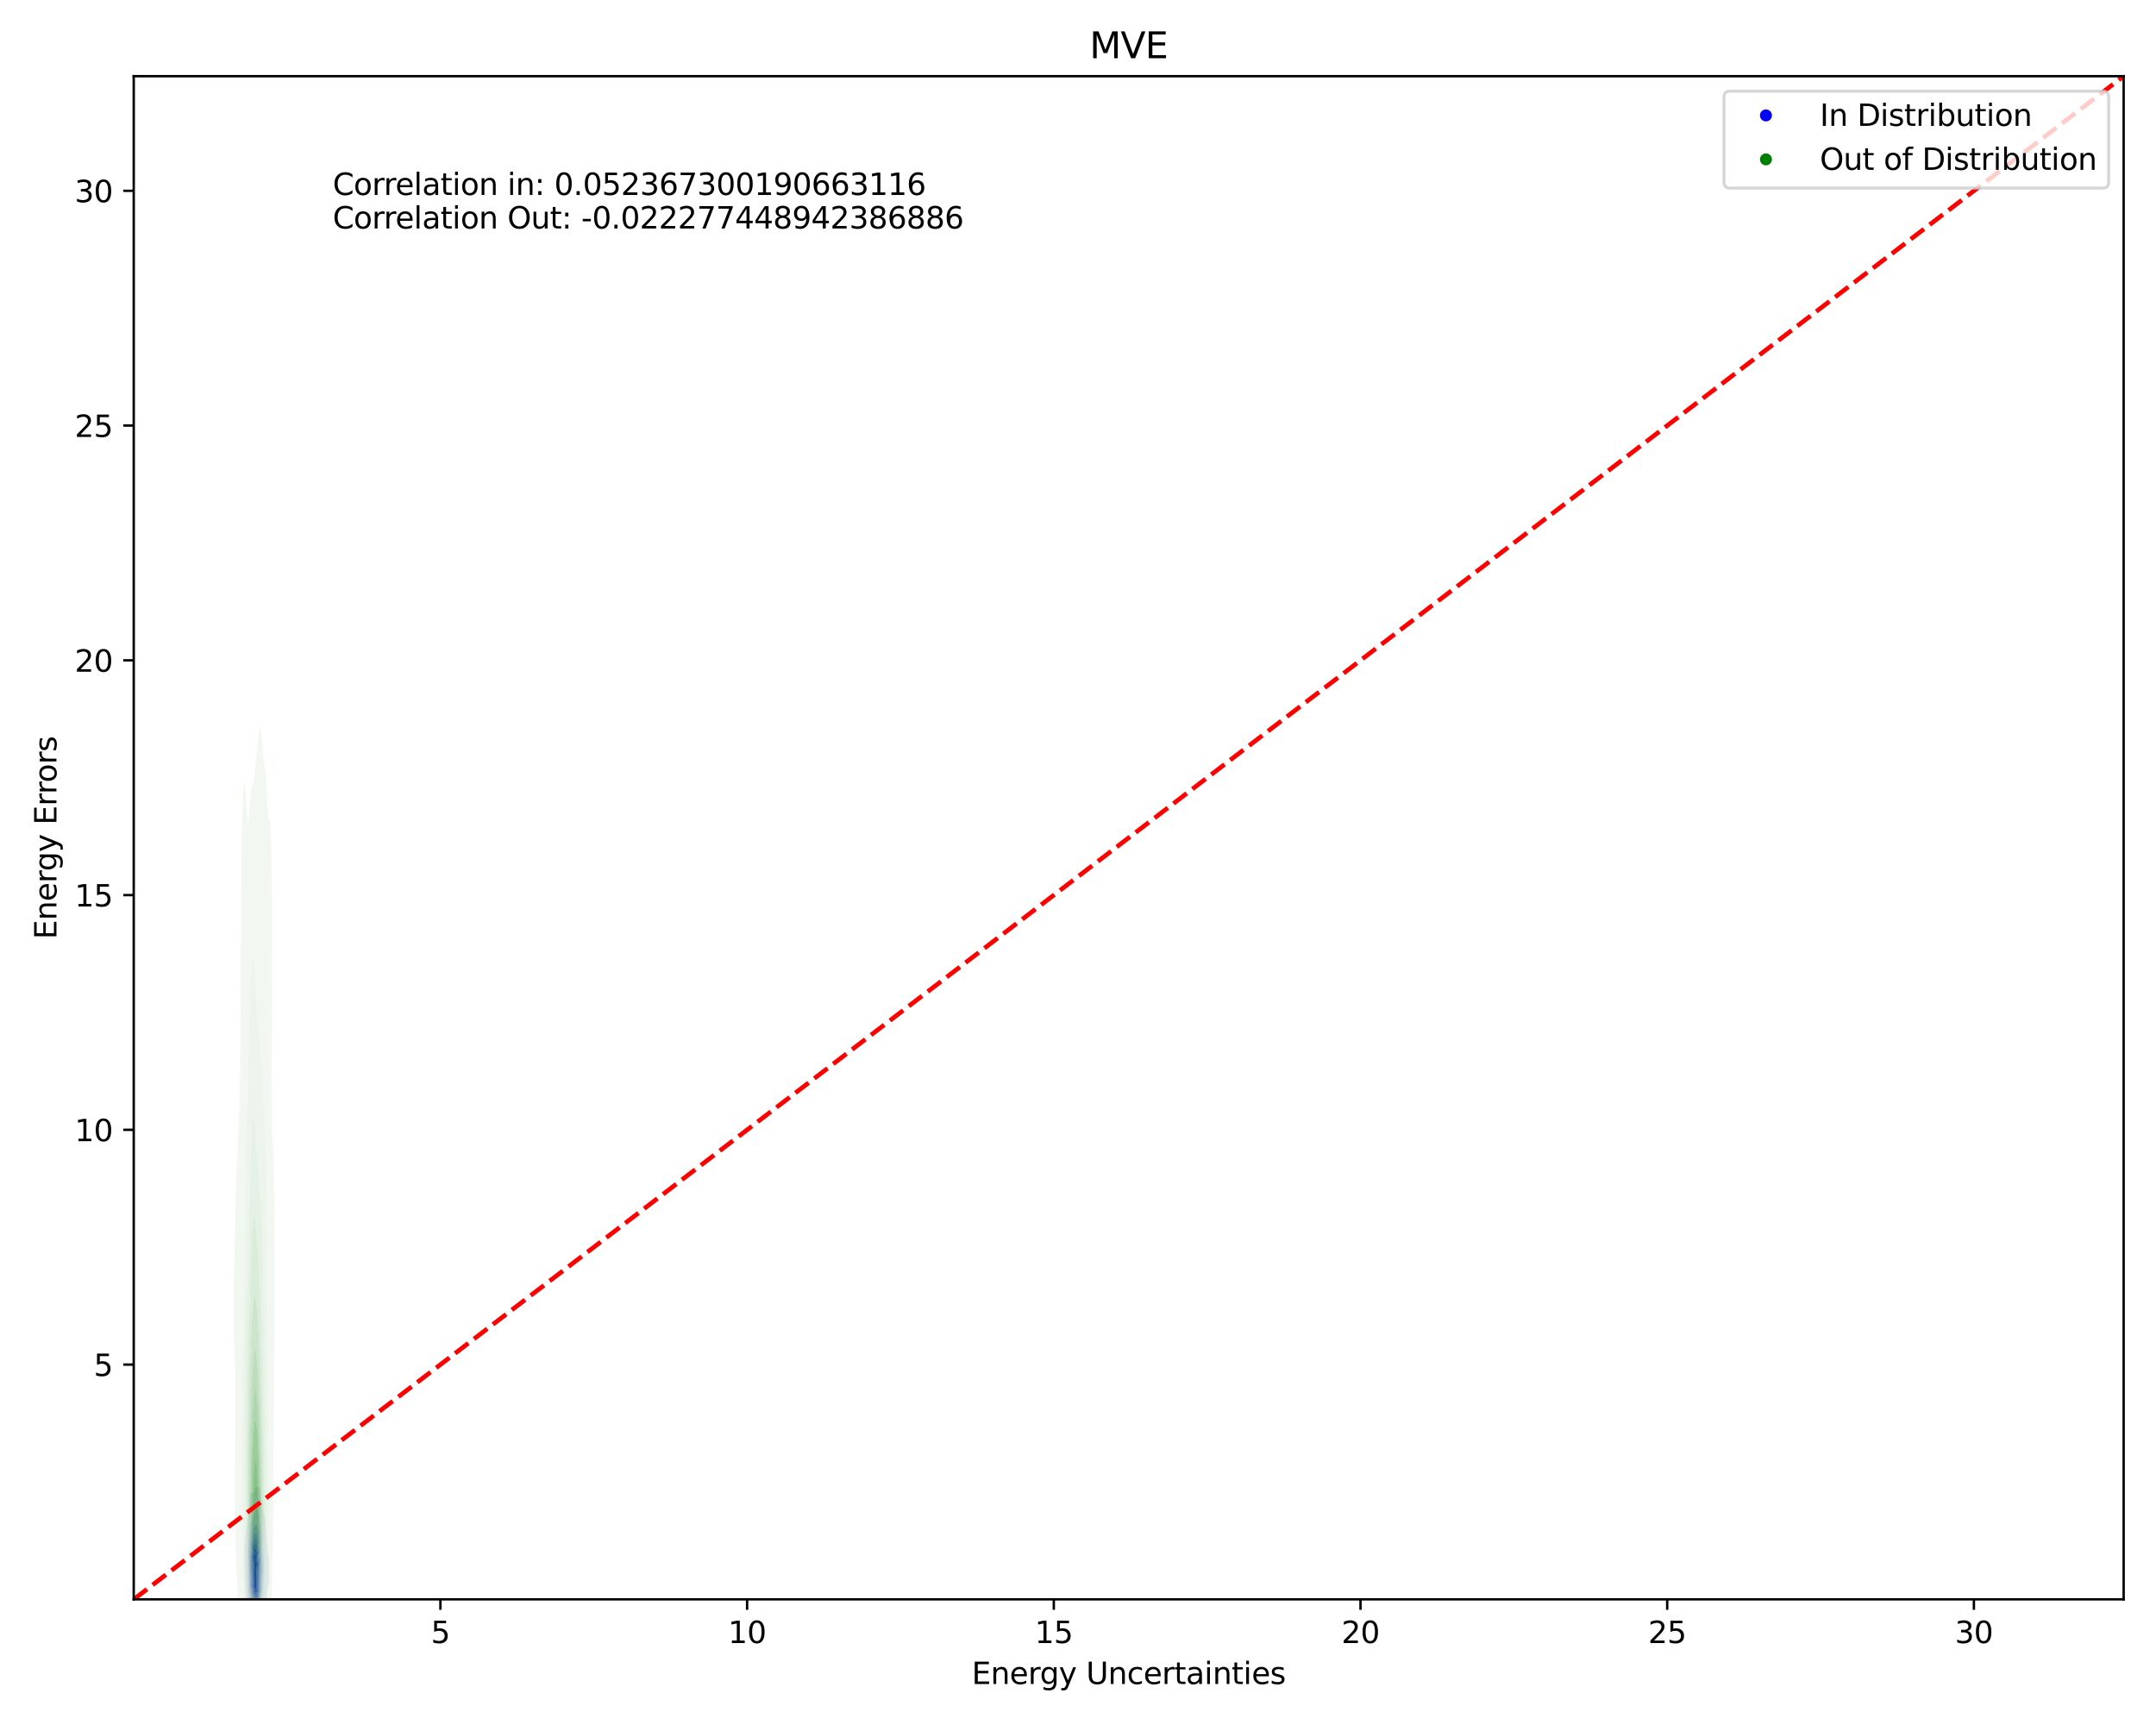 <?xml version="1.0" encoding="utf-8" standalone="no"?>
<!DOCTYPE svg PUBLIC "-//W3C//DTD SVG 1.1//EN"
  "http://www.w3.org/Graphics/SVG/1.1/DTD/svg11.dtd">
<svg xmlns:xlink="http://www.w3.org/1999/xlink" width="720pt" height="576pt" viewBox="0 0 720 576" xmlns="http://www.w3.org/2000/svg" version="1.1">
 <defs>
  <style type="text/css">*{stroke-linejoin: round; stroke-linecap: butt}</style>
 </defs>
 <g id="figure_1">
  <g id="patch_1">
   <path d="M 0 576 
L 720 576 
L 720 0 
L 0 0 
z
" style="fill: #ffffff"/>
  </g>
  <g id="axes_1">
   <g id="patch_2">
    <path d="M 44.66 534.04 
L 709.2 534.04 
L 709.2 25.44 
L 44.66 25.44 
z
" style="fill: #ffffff"/>
   </g>
   <g id="QuadContourSet_1">
    <path d="M 84.293 538.058 
L 84.428 538.175 
L 84.563 538.278 
L 84.698 538.367 
L 84.833 538.441 
L 84.968 538.498 
L 85.103 538.538 
L 85.237 538.561 
L 85.372 538.572 
L 85.507 538.57 
L 85.642 538.558 
L 85.777 538.534 
L 85.912 538.493 
L 86.047 538.429 
L 86.182 538.336 
L 86.316 538.203 
L 86.451 538.021 
L 86.501 537.938 
L 86.586 537.846 
L 86.721 537.661 
L 86.856 537.422 
L 86.971 537.174 
L 86.991 537.142 
L 87.126 536.92 
L 87.26 536.672 
L 87.395 536.41 
L 87.396 536.41 
L 87.53 536.232 
L 87.665 536.061 
L 87.8 535.905 
L 87.935 535.767 
L 88.07 535.648 
L 88.073 535.645 
L 88.204 535.559 
L 88.339 535.457 
L 88.474 535.319 
L 88.609 535.113 
L 88.715 534.881 
L 88.744 534.81 
L 88.879 534.373 
L 88.941 534.117 
L 89.014 533.693 
L 89.068 533.352 
L 89.142 532.588 
L 89.148 532.486 
L 89.199 531.823 
L 89.252 531.059 
L 89.283 530.703 
L 89.344 530.295 
L 89.418 529.921 
L 89.553 529.53 
L 89.553 529.529 
L 89.688 529.236 
L 89.823 528.773 
L 89.824 528.766 
L 89.889 528.002 
L 89.9 527.237 
L 89.895 526.473 
L 89.889 525.708 
L 89.889 524.944 
L 89.892 524.18 
L 89.892 523.415 
L 89.881 522.651 
L 89.854 521.887 
L 89.823 521.348 
L 89.809 521.122 
L 89.748 520.358 
L 89.688 519.784 
L 89.667 519.593 
L 89.571 518.829 
L 89.553 518.706 
L 89.471 518.065 
L 89.418 517.702 
L 89.369 517.3 
L 89.283 516.687 
L 89.266 516.536 
L 89.173 515.772 
L 89.148 515.57 
L 89.093 515.007 
L 89.023 514.243 
L 89.014 514.129 
L 88.968 513.478 
L 88.918 512.714 
L 88.879 512.096 
L 88.87 511.95 
L 88.827 511.185 
L 88.783 510.421 
L 88.744 509.735 
L 88.739 509.657 
L 88.696 508.892 
L 88.652 508.128 
L 88.609 507.453 
L 88.601 507.363 
L 88.511 506.599 
L 88.474 506.417 
L 88.339 505.962 
L 88.288 505.835 
L 88.204 505.656 
L 88.07 505.379 
L 87.935 505.07 
L 87.935 505.07 
L 87.8 504.583 
L 87.748 504.306 
L 87.665 503.76 
L 87.64 503.541 
L 87.558 502.777 
L 87.53 502.528 
L 87.475 502.013 
L 87.395 501.407 
L 87.374 501.248 
L 87.26 500.502 
L 87.257 500.484 
L 87.144 499.72 
L 87.126 499.571 
L 87.047 498.955 
L 86.991 498.419 
L 86.963 498.191 
L 86.874 497.426 
L 86.856 497.292 
L 86.721 496.738 
L 86.674 496.662 
L 86.586 496.549 
L 86.451 496.506 
L 86.316 496.515 
L 86.182 496.533 
L 86.047 496.541 
L 85.912 496.536 
L 85.777 496.526 
L 85.642 496.534 
L 85.507 496.589 
L 85.434 496.662 
L 85.372 496.716 
L 85.237 496.922 
L 85.103 497.21 
L 85.017 497.426 
L 84.968 497.548 
L 84.833 497.881 
L 84.698 498.17 
L 84.684 498.191 
L 84.563 498.358 
L 84.428 498.459 
L 84.293 498.488 
L 84.159 498.464 
L 84.024 498.407 
L 83.889 498.352 
L 83.754 498.353 
L 83.619 498.494 
L 83.484 498.876 
L 83.468 498.955 
L 83.367 499.72 
L 83.349 499.967 
L 83.322 500.484 
L 83.303 501.248 
L 83.283 502.013 
L 83.245 502.777 
L 83.215 503.134 
L 83.185 503.541 
L 83.112 504.306 
L 83.08 504.605 
L 83.035 505.07 
L 82.961 505.835 
L 82.945 506 
L 82.885 506.599 
L 82.811 507.363 
L 82.81 507.374 
L 82.725 508.128 
L 82.675 508.585 
L 82.636 508.892 
L 82.54 509.646 
L 82.539 509.657 
L 82.416 510.421 
L 82.405 510.492 
L 82.271 511.169 
L 82.266 511.185 
L 82.136 511.78 
L 82.092 511.95 
L 82.001 512.505 
L 81.965 512.714 
L 81.895 513.478 
L 81.866 513.968 
L 81.849 514.243 
L 81.797 515.007 
L 81.742 515.772 
L 81.731 515.917 
L 81.688 516.536 
L 81.647 517.3 
L 81.621 518.065 
L 81.609 518.829 
L 81.606 519.593 
L 81.611 520.358 
L 81.621 521.122 
L 81.634 521.887 
L 81.647 522.651 
L 81.66 523.415 
L 81.673 524.18 
L 81.685 524.944 
L 81.698 525.708 
L 81.711 526.473 
L 81.726 527.237 
L 81.731 527.458 
L 81.742 528.002 
L 81.762 528.766 
L 81.787 529.53 
L 81.824 530.295 
L 81.866 530.872 
L 81.879 531.059 
L 81.953 531.823 
L 82.001 532.176 
L 82.049 532.588 
L 82.136 533.149 
L 82.162 533.352 
L 82.271 534.02 
L 82.285 534.117 
L 82.405 534.772 
L 82.427 534.881 
L 82.54 535.379 
L 82.62 535.645 
L 82.675 535.829 
L 82.81 536.169 
L 82.945 536.399 
L 82.952 536.41 
L 83.08 536.636 
L 83.215 536.836 
L 83.349 537.016 
L 83.479 537.174 
L 83.484 537.182 
L 83.619 537.402 
L 83.754 537.582 
L 83.889 537.725 
L 84.024 537.838 
L 84.159 537.93 
L 84.172 537.938 
z
M 84.681 536.41 
L 84.563 536.315 
L 84.428 536.192 
L 84.293 536.052 
L 84.159 535.889 
L 84.024 535.695 
L 83.993 535.645 
L 83.889 535.493 
L 83.754 535.254 
L 83.619 534.96 
L 83.585 534.881 
L 83.484 534.646 
L 83.349 534.305 
L 83.278 534.117 
L 83.215 533.936 
L 83.08 533.516 
L 83.034 533.352 
L 82.945 532.943 
L 82.881 532.588 
L 82.81 531.977 
L 82.794 531.823 
L 82.745 531.059 
L 82.723 530.295 
L 82.716 529.53 
L 82.719 528.766 
L 82.726 528.002 
L 82.731 527.237 
L 82.732 526.473 
L 82.726 525.708 
L 82.711 524.944 
L 82.692 524.18 
L 82.675 523.497 
L 82.672 523.415 
L 82.657 522.651 
L 82.653 521.887 
L 82.66 521.122 
L 82.675 520.451 
L 82.677 520.358 
L 82.697 519.593 
L 82.724 518.829 
L 82.756 518.065 
L 82.796 517.3 
L 82.81 517.071 
L 82.838 516.536 
L 82.886 515.772 
L 82.945 515.007 
L 82.945 515.007 
L 83.012 514.243 
L 83.08 513.629 
L 83.097 513.478 
L 83.196 512.714 
L 83.215 512.58 
L 83.305 511.95 
L 83.349 511.634 
L 83.415 511.185 
L 83.484 510.692 
L 83.524 510.421 
L 83.619 509.787 
L 83.641 509.657 
L 83.754 509.029 
L 83.783 508.892 
L 83.889 508.436 
L 83.975 508.128 
L 84.024 507.957 
L 84.159 507.528 
L 84.214 507.363 
L 84.293 507.098 
L 84.428 506.656 
L 84.446 506.599 
L 84.563 506.174 
L 84.67 505.835 
L 84.698 505.74 
L 84.833 505.381 
L 84.968 505.113 
L 84.993 505.07 
L 85.103 504.888 
L 85.237 504.67 
L 85.372 504.435 
L 85.444 504.306 
L 85.507 504.193 
L 85.642 503.991 
L 85.777 503.877 
L 85.912 503.889 
L 86.047 504.046 
L 86.163 504.306 
L 86.182 504.354 
L 86.316 504.871 
L 86.357 505.07 
L 86.451 505.686 
L 86.471 505.835 
L 86.559 506.599 
L 86.586 506.812 
L 86.653 507.363 
L 86.721 507.796 
L 86.771 508.128 
L 86.856 508.593 
L 86.907 508.892 
L 86.991 509.347 
L 87.044 509.657 
L 87.126 510.15 
L 87.169 510.421 
L 87.26 511.063 
L 87.278 511.185 
L 87.37 511.95 
L 87.395 512.228 
L 87.441 512.714 
L 87.491 513.478 
L 87.525 514.243 
L 87.53 514.383 
L 87.555 515.007 
L 87.585 515.772 
L 87.622 516.536 
L 87.665 517.204 
L 87.672 517.3 
L 87.741 518.065 
L 87.8 518.692 
L 87.814 518.829 
L 87.893 519.593 
L 87.935 520.078 
L 87.962 520.358 
L 88.022 521.122 
L 88.063 521.887 
L 88.07 522.082 
L 88.093 522.651 
L 88.109 523.415 
L 88.109 524.18 
L 88.096 524.944 
L 88.071 525.708 
L 88.07 525.759 
L 88.047 526.473 
L 88.024 527.237 
L 88.006 528.002 
L 87.99 528.766 
L 87.969 529.53 
L 87.935 530.196 
L 87.93 530.295 
L 87.865 531.059 
L 87.8 531.493 
L 87.753 531.823 
L 87.665 532.248 
L 87.598 532.588 
L 87.53 532.855 
L 87.406 533.352 
L 87.395 533.39 
L 87.26 533.885 
L 87.196 534.117 
L 87.126 534.35 
L 86.991 534.773 
L 86.955 534.881 
L 86.856 535.175 
L 86.721 535.516 
L 86.661 535.645 
L 86.586 535.824 
L 86.451 536.088 
L 86.316 536.286 
L 86.203 536.41 
L 86.182 536.44 
L 86.047 536.585 
L 85.912 536.682 
L 85.777 536.744 
L 85.642 536.779 
L 85.507 536.793 
L 85.372 536.79 
L 85.237 536.768 
L 85.103 536.722 
L 84.968 536.651 
L 84.833 536.553 
L 84.698 536.427 
z
" clip-path="url(#p42111d9f20)" style="fill: #e5e5f3"/>
    <path d="M 84.698 536.427 
L 84.833 536.553 
L 84.968 536.651 
L 85.103 536.722 
L 85.237 536.768 
L 85.372 536.79 
L 85.507 536.793 
L 85.642 536.779 
L 85.777 536.744 
L 85.912 536.682 
L 86.047 536.585 
L 86.182 536.44 
L 86.203 536.41 
L 86.316 536.286 
L 86.451 536.088 
L 86.586 535.824 
L 86.661 535.645 
L 86.721 535.516 
L 86.856 535.175 
L 86.955 534.881 
L 86.991 534.773 
L 87.126 534.35 
L 87.196 534.117 
L 87.26 533.885 
L 87.395 533.39 
L 87.406 533.352 
L 87.53 532.855 
L 87.598 532.588 
L 87.665 532.248 
L 87.753 531.823 
L 87.8 531.493 
L 87.865 531.059 
L 87.93 530.295 
L 87.935 530.196 
L 87.969 529.53 
L 87.99 528.766 
L 88.006 528.002 
L 88.024 527.237 
L 88.047 526.473 
L 88.07 525.759 
L 88.071 525.708 
L 88.096 524.944 
L 88.109 524.18 
L 88.109 523.415 
L 88.093 522.651 
L 88.07 522.082 
L 88.063 521.887 
L 88.022 521.122 
L 87.962 520.358 
L 87.935 520.078 
L 87.893 519.593 
L 87.814 518.829 
L 87.8 518.692 
L 87.741 518.065 
L 87.672 517.3 
L 87.665 517.204 
L 87.622 516.536 
L 87.585 515.772 
L 87.555 515.007 
L 87.53 514.383 
L 87.525 514.243 
L 87.491 513.478 
L 87.441 512.714 
L 87.395 512.228 
L 87.37 511.95 
L 87.278 511.185 
L 87.26 511.063 
L 87.169 510.421 
L 87.126 510.15 
L 87.044 509.657 
L 86.991 509.347 
L 86.907 508.892 
L 86.856 508.593 
L 86.771 508.128 
L 86.721 507.796 
L 86.653 507.363 
L 86.586 506.812 
L 86.559 506.599 
L 86.471 505.835 
L 86.451 505.686 
L 86.357 505.07 
L 86.316 504.871 
L 86.182 504.354 
L 86.163 504.306 
L 86.047 504.046 
L 85.912 503.889 
L 85.777 503.877 
L 85.642 503.991 
L 85.507 504.193 
L 85.444 504.306 
L 85.372 504.435 
L 85.237 504.67 
L 85.103 504.888 
L 84.993 505.07 
L 84.968 505.113 
L 84.833 505.381 
L 84.698 505.74 
L 84.67 505.835 
L 84.563 506.174 
L 84.446 506.599 
L 84.428 506.656 
L 84.293 507.098 
L 84.214 507.363 
L 84.159 507.528 
L 84.024 507.957 
L 83.975 508.128 
L 83.889 508.436 
L 83.783 508.892 
L 83.754 509.029 
L 83.641 509.657 
L 83.619 509.787 
L 83.524 510.421 
L 83.484 510.692 
L 83.415 511.185 
L 83.349 511.634 
L 83.305 511.95 
L 83.215 512.58 
L 83.196 512.714 
L 83.097 513.478 
L 83.08 513.629 
L 83.012 514.243 
L 82.945 515.007 
L 82.945 515.007 
L 82.886 515.772 
L 82.838 516.536 
L 82.81 517.071 
L 82.796 517.3 
L 82.756 518.065 
L 82.724 518.829 
L 82.697 519.593 
L 82.677 520.358 
L 82.675 520.451 
L 82.66 521.122 
L 82.653 521.887 
L 82.657 522.651 
L 82.672 523.415 
L 82.675 523.497 
L 82.692 524.18 
L 82.711 524.944 
L 82.726 525.708 
L 82.732 526.473 
L 82.731 527.237 
L 82.726 528.002 
L 82.719 528.766 
L 82.716 529.53 
L 82.723 530.295 
L 82.745 531.059 
L 82.794 531.823 
L 82.81 531.977 
L 82.881 532.588 
L 82.945 532.943 
L 83.034 533.352 
L 83.08 533.516 
L 83.215 533.936 
L 83.278 534.117 
L 83.349 534.305 
L 83.484 534.646 
L 83.585 534.881 
L 83.619 534.96 
L 83.754 535.254 
L 83.889 535.493 
L 83.993 535.645 
L 84.024 535.695 
L 84.159 535.889 
L 84.293 536.052 
L 84.428 536.192 
L 84.563 536.315 
L 84.681 536.41 
z
M 85.092 535.645 
L 84.968 535.573 
L 84.833 535.465 
L 84.698 535.33 
L 84.563 535.169 
L 84.428 534.983 
L 84.361 534.881 
L 84.293 534.783 
L 84.159 534.564 
L 84.024 534.3 
L 83.944 534.117 
L 83.889 533.98 
L 83.754 533.594 
L 83.679 533.352 
L 83.619 533.121 
L 83.49 532.588 
L 83.484 532.559 
L 83.349 531.84 
L 83.346 531.823 
L 83.247 531.059 
L 83.215 530.644 
L 83.188 530.295 
L 83.155 529.53 
L 83.139 528.766 
L 83.133 528.002 
L 83.134 527.237 
L 83.139 526.473 
L 83.146 525.708 
L 83.152 524.944 
L 83.157 524.18 
L 83.158 523.415 
L 83.158 522.651 
L 83.16 521.887 
L 83.164 521.122 
L 83.172 520.358 
L 83.186 519.593 
L 83.208 518.829 
L 83.215 518.651 
L 83.236 518.065 
L 83.275 517.3 
L 83.329 516.536 
L 83.349 516.301 
L 83.399 515.772 
L 83.484 515.06 
L 83.491 515.007 
L 83.606 514.243 
L 83.619 514.163 
L 83.739 513.478 
L 83.754 513.391 
L 83.878 512.714 
L 83.889 512.652 
L 84.021 511.95 
L 84.024 511.933 
L 84.159 511.282 
L 84.182 511.185 
L 84.293 510.75 
L 84.401 510.421 
L 84.428 510.339 
L 84.563 510.008 
L 84.698 509.751 
L 84.76 509.657 
L 84.833 509.532 
L 84.968 509.349 
L 85.103 509.208 
L 85.237 509.109 
L 85.372 509.056 
L 85.507 509.058 
L 85.642 509.125 
L 85.777 509.27 
L 85.912 509.5 
L 85.98 509.657 
L 86.047 509.789 
L 86.182 510.116 
L 86.289 510.421 
L 86.316 510.495 
L 86.451 510.921 
L 86.521 511.185 
L 86.586 511.464 
L 86.679 511.95 
L 86.721 512.227 
L 86.784 512.714 
L 86.856 513.459 
L 86.858 513.478 
L 86.91 514.243 
L 86.952 515.007 
L 86.991 515.772 
L 86.991 515.772 
L 87.036 516.536 
L 87.092 517.3 
L 87.126 517.682 
L 87.161 518.065 
L 87.242 518.829 
L 87.26 518.989 
L 87.329 519.593 
L 87.395 520.237 
L 87.408 520.358 
L 87.472 521.122 
L 87.516 521.887 
L 87.53 522.327 
L 87.541 522.651 
L 87.548 523.415 
L 87.539 524.18 
L 87.53 524.543 
L 87.521 524.944 
L 87.499 525.708 
L 87.478 526.473 
L 87.46 527.237 
L 87.445 528.002 
L 87.428 528.766 
L 87.4 529.53 
L 87.395 529.618 
L 87.36 530.295 
L 87.296 531.059 
L 87.26 531.339 
L 87.205 531.823 
L 87.126 532.314 
L 87.083 532.588 
L 86.991 533.046 
L 86.928 533.352 
L 86.856 533.644 
L 86.726 534.117 
L 86.721 534.135 
L 86.586 534.549 
L 86.451 534.875 
L 86.448 534.881 
L 86.316 535.157 
L 86.182 535.367 
L 86.047 535.516 
L 85.912 535.618 
L 85.857 535.645 
L 85.777 535.692 
L 85.642 535.738 
L 85.507 535.756 
L 85.372 535.75 
L 85.237 535.717 
L 85.103 535.653 
z
" clip-path="url(#p42111d9f20)" style="fill: #cbcbf5"/>
    <path d="M 85.103 535.653 
L 85.237 535.717 
L 85.372 535.75 
L 85.507 535.756 
L 85.642 535.738 
L 85.777 535.692 
L 85.857 535.645 
L 85.912 535.618 
L 86.047 535.516 
L 86.182 535.367 
L 86.316 535.157 
L 86.448 534.881 
L 86.451 534.875 
L 86.586 534.549 
L 86.721 534.135 
L 86.726 534.117 
L 86.856 533.644 
L 86.928 533.352 
L 86.991 533.046 
L 87.083 532.588 
L 87.126 532.314 
L 87.205 531.823 
L 87.26 531.339 
L 87.296 531.059 
L 87.36 530.295 
L 87.395 529.618 
L 87.4 529.53 
L 87.428 528.766 
L 87.445 528.002 
L 87.46 527.237 
L 87.478 526.473 
L 87.499 525.708 
L 87.521 524.944 
L 87.53 524.543 
L 87.539 524.18 
L 87.548 523.415 
L 87.541 522.651 
L 87.53 522.327 
L 87.516 521.887 
L 87.472 521.122 
L 87.408 520.358 
L 87.395 520.237 
L 87.329 519.593 
L 87.26 518.989 
L 87.242 518.829 
L 87.161 518.065 
L 87.126 517.682 
L 87.092 517.3 
L 87.036 516.536 
L 86.991 515.772 
L 86.991 515.772 
L 86.952 515.007 
L 86.91 514.243 
L 86.858 513.478 
L 86.856 513.459 
L 86.784 512.714 
L 86.721 512.227 
L 86.679 511.95 
L 86.586 511.464 
L 86.521 511.185 
L 86.451 510.921 
L 86.316 510.495 
L 86.289 510.421 
L 86.182 510.116 
L 86.047 509.789 
L 85.98 509.657 
L 85.912 509.5 
L 85.777 509.27 
L 85.642 509.125 
L 85.507 509.058 
L 85.372 509.056 
L 85.237 509.109 
L 85.103 509.208 
L 84.968 509.349 
L 84.833 509.532 
L 84.76 509.657 
L 84.698 509.751 
L 84.563 510.008 
L 84.428 510.339 
L 84.401 510.421 
L 84.293 510.75 
L 84.182 511.185 
L 84.159 511.282 
L 84.024 511.933 
L 84.021 511.95 
L 83.889 512.652 
L 83.878 512.714 
L 83.754 513.391 
L 83.739 513.478 
L 83.619 514.163 
L 83.606 514.243 
L 83.491 515.007 
L 83.484 515.06 
L 83.399 515.772 
L 83.349 516.301 
L 83.329 516.536 
L 83.275 517.3 
L 83.236 518.065 
L 83.215 518.651 
L 83.208 518.829 
L 83.186 519.593 
L 83.172 520.358 
L 83.164 521.122 
L 83.16 521.887 
L 83.158 522.651 
L 83.158 523.415 
L 83.157 524.18 
L 83.152 524.944 
L 83.146 525.708 
L 83.139 526.473 
L 83.134 527.237 
L 83.133 528.002 
L 83.139 528.766 
L 83.155 529.53 
L 83.188 530.295 
L 83.215 530.644 
L 83.247 531.059 
L 83.346 531.823 
L 83.349 531.84 
L 83.484 532.559 
L 83.49 532.588 
L 83.619 533.121 
L 83.679 533.352 
L 83.754 533.594 
L 83.889 533.98 
L 83.944 534.117 
L 84.024 534.3 
L 84.159 534.564 
L 84.293 534.783 
L 84.361 534.881 
L 84.428 534.983 
L 84.563 535.169 
L 84.698 535.33 
L 84.833 535.465 
L 84.968 535.573 
L 85.092 535.645 
z
M 85.183 534.881 
L 85.103 534.84 
L 84.968 534.736 
L 84.833 534.596 
L 84.698 534.42 
L 84.563 534.211 
L 84.508 534.117 
L 84.428 533.973 
L 84.293 533.701 
L 84.159 533.378 
L 84.149 533.352 
L 84.024 532.97 
L 83.917 532.588 
L 83.889 532.457 
L 83.761 531.823 
L 83.754 531.775 
L 83.648 531.059 
L 83.619 530.783 
L 83.567 530.295 
L 83.512 529.53 
L 83.484 528.922 
L 83.477 528.766 
L 83.458 528.002 
L 83.453 527.237 
L 83.458 526.473 
L 83.47 525.708 
L 83.484 525.023 
L 83.486 524.944 
L 83.502 524.18 
L 83.515 523.415 
L 83.523 522.651 
L 83.528 521.887 
L 83.531 521.122 
L 83.536 520.358 
L 83.549 519.593 
L 83.572 518.829 
L 83.61 518.065 
L 83.619 517.932 
L 83.664 517.3 
L 83.742 516.536 
L 83.754 516.446 
L 83.846 515.772 
L 83.889 515.511 
L 83.977 515.007 
L 84.024 514.76 
L 84.127 514.243 
L 84.159 514.087 
L 84.291 513.478 
L 84.293 513.469 
L 84.428 512.916 
L 84.491 512.714 
L 84.563 512.483 
L 84.698 512.17 
L 84.833 511.972 
L 84.861 511.95 
L 84.968 511.856 
L 85.103 511.809 
L 85.237 511.814 
L 85.372 511.853 
L 85.507 511.92 
L 85.547 511.95 
L 85.642 512.015 
L 85.777 512.16 
L 85.912 512.385 
L 86.047 512.714 
L 86.047 512.714 
L 86.182 513.171 
L 86.249 513.478 
L 86.316 513.837 
L 86.377 514.243 
L 86.451 514.863 
L 86.466 515.007 
L 86.536 515.772 
L 86.586 516.392 
L 86.597 516.536 
L 86.659 517.3 
L 86.721 518.065 
L 86.721 518.066 
L 86.794 518.829 
L 86.856 519.448 
L 86.872 519.593 
L 86.955 520.358 
L 86.991 520.733 
L 87.029 521.122 
L 87.085 521.887 
L 87.117 522.651 
L 87.126 523.35 
L 87.126 523.415 
L 87.126 523.499 
L 87.119 524.18 
L 87.104 524.944 
L 87.087 525.708 
L 87.075 526.473 
L 87.07 527.237 
L 87.07 528.002 
L 87.067 528.766 
L 87.054 529.53 
L 87.023 530.295 
L 86.991 530.732 
L 86.968 531.059 
L 86.885 531.823 
L 86.856 532.012 
L 86.766 532.588 
L 86.721 532.808 
L 86.6 533.352 
L 86.586 533.402 
L 86.451 533.849 
L 86.351 534.117 
L 86.316 534.202 
L 86.182 534.469 
L 86.047 534.662 
L 85.912 534.796 
L 85.778 534.881 
L 85.777 534.882 
L 85.642 534.936 
L 85.507 534.959 
L 85.372 534.951 
L 85.237 534.911 
z
" clip-path="url(#p42111d9f20)" style="fill: #adadf6"/>
    <path d="M 85.237 534.911 
L 85.372 534.951 
L 85.507 534.959 
L 85.642 534.936 
L 85.777 534.882 
L 85.778 534.881 
L 85.912 534.796 
L 86.047 534.662 
L 86.182 534.469 
L 86.316 534.202 
L 86.351 534.117 
L 86.451 533.849 
L 86.586 533.402 
L 86.6 533.352 
L 86.721 532.808 
L 86.766 532.588 
L 86.856 532.012 
L 86.885 531.823 
L 86.968 531.059 
L 86.991 530.732 
L 87.023 530.295 
L 87.054 529.53 
L 87.067 528.766 
L 87.07 528.002 
L 87.07 527.237 
L 87.075 526.473 
L 87.087 525.708 
L 87.104 524.944 
L 87.119 524.18 
L 87.126 523.499 
L 87.126 523.415 
L 87.126 523.35 
L 87.117 522.651 
L 87.085 521.887 
L 87.029 521.122 
L 86.991 520.733 
L 86.955 520.358 
L 86.872 519.593 
L 86.856 519.448 
L 86.794 518.829 
L 86.721 518.066 
L 86.721 518.065 
L 86.659 517.3 
L 86.597 516.536 
L 86.586 516.392 
L 86.536 515.772 
L 86.466 515.007 
L 86.451 514.863 
L 86.377 514.243 
L 86.316 513.837 
L 86.249 513.478 
L 86.182 513.171 
L 86.047 512.714 
L 86.047 512.714 
L 85.912 512.385 
L 85.777 512.16 
L 85.642 512.015 
L 85.547 511.95 
L 85.507 511.92 
L 85.372 511.853 
L 85.237 511.814 
L 85.103 511.809 
L 84.968 511.856 
L 84.861 511.95 
L 84.833 511.972 
L 84.698 512.17 
L 84.563 512.483 
L 84.491 512.714 
L 84.428 512.916 
L 84.293 513.469 
L 84.291 513.478 
L 84.159 514.087 
L 84.127 514.243 
L 84.024 514.76 
L 83.977 515.007 
L 83.889 515.511 
L 83.846 515.772 
L 83.754 516.446 
L 83.742 516.536 
L 83.664 517.3 
L 83.619 517.932 
L 83.61 518.065 
L 83.572 518.829 
L 83.549 519.593 
L 83.536 520.358 
L 83.531 521.122 
L 83.528 521.887 
L 83.523 522.651 
L 83.515 523.415 
L 83.502 524.18 
L 83.486 524.944 
L 83.484 525.023 
L 83.47 525.708 
L 83.458 526.473 
L 83.453 527.237 
L 83.458 528.002 
L 83.477 528.766 
L 83.484 528.922 
L 83.512 529.53 
L 83.567 530.295 
L 83.619 530.783 
L 83.648 531.059 
L 83.754 531.775 
L 83.761 531.823 
L 83.889 532.457 
L 83.917 532.588 
L 84.024 532.97 
L 84.149 533.352 
L 84.159 533.378 
L 84.293 533.701 
L 84.428 533.973 
L 84.508 534.117 
L 84.563 534.211 
L 84.698 534.42 
L 84.833 534.596 
L 84.968 534.736 
L 85.103 534.84 
L 85.183 534.881 
z
M 85.147 534.117 
L 85.103 534.087 
L 84.968 533.953 
L 84.833 533.774 
L 84.698 533.55 
L 84.597 533.352 
L 84.563 533.278 
L 84.428 532.946 
L 84.303 532.588 
L 84.293 532.553 
L 84.159 532.026 
L 84.112 531.823 
L 84.024 531.308 
L 83.983 531.059 
L 83.894 530.295 
L 83.889 530.233 
L 83.83 529.53 
L 83.787 528.766 
L 83.762 528.002 
L 83.754 527.321 
L 83.753 527.237 
L 83.754 527.039 
L 83.757 526.473 
L 83.77 525.708 
L 83.79 524.944 
L 83.812 524.18 
L 83.831 523.415 
L 83.845 522.651 
L 83.851 521.887 
L 83.852 521.122 
L 83.853 520.358 
L 83.863 519.593 
L 83.888 518.829 
L 83.889 518.823 
L 83.933 518.065 
L 84.007 517.3 
L 84.024 517.168 
L 84.111 516.536 
L 84.159 516.255 
L 84.25 515.772 
L 84.293 515.558 
L 84.424 515.007 
L 84.428 514.99 
L 84.563 514.518 
L 84.672 514.243 
L 84.698 514.175 
L 84.833 513.94 
L 84.968 513.816 
L 85.103 513.777 
L 85.237 513.8 
L 85.372 513.868 
L 85.507 513.978 
L 85.642 514.143 
L 85.698 514.243 
L 85.777 514.384 
L 85.912 514.745 
L 85.98 515.007 
L 86.047 515.286 
L 86.133 515.772 
L 86.182 516.089 
L 86.238 516.536 
L 86.316 517.266 
L 86.32 517.3 
L 86.389 518.065 
L 86.451 518.829 
L 86.451 518.829 
L 86.515 519.593 
L 86.576 520.358 
L 86.586 520.49 
L 86.639 521.122 
L 86.692 521.887 
L 86.721 522.466 
L 86.731 522.651 
L 86.752 523.415 
L 86.758 524.18 
L 86.754 524.944 
L 86.748 525.708 
L 86.746 526.473 
L 86.75 527.237 
L 86.759 528.002 
L 86.766 528.766 
L 86.764 529.53 
L 86.743 530.295 
L 86.721 530.633 
L 86.695 531.059 
L 86.612 531.823 
L 86.586 531.985 
L 86.482 532.588 
L 86.451 532.718 
L 86.316 533.218 
L 86.272 533.352 
L 86.182 533.578 
L 86.047 533.833 
L 85.912 534.012 
L 85.793 534.117 
L 85.777 534.13 
L 85.642 534.198 
L 85.507 534.228 
L 85.372 534.222 
L 85.237 534.176 
z
" clip-path="url(#p42111d9f20)" style="fill: #8f8ff8"/>
    <path d="M 85.237 534.176 
L 85.372 534.222 
L 85.507 534.228 
L 85.642 534.198 
L 85.777 534.13 
L 85.793 534.117 
L 85.912 534.012 
L 86.047 533.833 
L 86.182 533.578 
L 86.272 533.352 
L 86.316 533.218 
L 86.451 532.718 
L 86.482 532.588 
L 86.586 531.985 
L 86.612 531.823 
L 86.695 531.059 
L 86.721 530.633 
L 86.743 530.295 
L 86.764 529.53 
L 86.766 528.766 
L 86.759 528.002 
L 86.75 527.237 
L 86.746 526.473 
L 86.748 525.708 
L 86.754 524.944 
L 86.758 524.18 
L 86.752 523.415 
L 86.731 522.651 
L 86.721 522.466 
L 86.692 521.887 
L 86.639 521.122 
L 86.586 520.49 
L 86.576 520.358 
L 86.515 519.593 
L 86.451 518.829 
L 86.451 518.829 
L 86.389 518.065 
L 86.32 517.3 
L 86.316 517.266 
L 86.238 516.536 
L 86.182 516.089 
L 86.133 515.772 
L 86.047 515.286 
L 85.98 515.007 
L 85.912 514.745 
L 85.777 514.384 
L 85.698 514.243 
L 85.642 514.143 
L 85.507 513.978 
L 85.372 513.868 
L 85.237 513.8 
L 85.103 513.777 
L 84.968 513.816 
L 84.833 513.94 
L 84.698 514.175 
L 84.672 514.243 
L 84.563 514.518 
L 84.428 514.99 
L 84.424 515.007 
L 84.293 515.558 
L 84.25 515.772 
L 84.159 516.255 
L 84.111 516.536 
L 84.024 517.168 
L 84.007 517.3 
L 83.933 518.065 
L 83.889 518.823 
L 83.888 518.829 
L 83.863 519.593 
L 83.853 520.358 
L 83.852 521.122 
L 83.851 521.887 
L 83.845 522.651 
L 83.831 523.415 
L 83.812 524.18 
L 83.79 524.944 
L 83.77 525.708 
L 83.757 526.473 
L 83.754 527.039 
L 83.753 527.237 
L 83.754 527.321 
L 83.762 528.002 
L 83.787 528.766 
L 83.83 529.53 
L 83.889 530.233 
L 83.894 530.295 
L 83.983 531.059 
L 84.024 531.308 
L 84.112 531.823 
L 84.159 532.026 
L 84.293 532.553 
L 84.303 532.588 
L 84.428 532.946 
L 84.563 533.278 
L 84.597 533.352 
L 84.698 533.55 
L 84.833 533.774 
L 84.968 533.953 
L 85.103 534.087 
L 85.147 534.117 
z
M 85.103 533.352 
L 85.103 533.352 
L 84.968 533.178 
L 84.833 532.945 
L 84.698 532.656 
L 84.67 532.588 
L 84.563 532.267 
L 84.435 531.823 
L 84.428 531.793 
L 84.293 531.117 
L 84.283 531.059 
L 84.181 530.295 
L 84.159 530.055 
L 84.111 529.53 
L 84.065 528.766 
L 84.037 528.002 
L 84.026 527.237 
L 84.026 526.473 
L 84.037 525.708 
L 84.053 524.944 
L 84.072 524.18 
L 84.089 523.415 
L 84.101 522.651 
L 84.107 521.887 
L 84.108 521.122 
L 84.112 520.358 
L 84.125 519.593 
L 84.157 518.829 
L 84.159 518.814 
L 84.22 518.065 
L 84.293 517.479 
L 84.32 517.3 
L 84.428 516.718 
L 84.47 516.536 
L 84.563 516.177 
L 84.698 515.785 
L 84.705 515.772 
L 84.833 515.522 
L 84.968 515.373 
L 85.103 515.323 
L 85.237 515.354 
L 85.372 515.458 
L 85.507 515.636 
L 85.578 515.772 
L 85.642 515.906 
L 85.777 516.299 
L 85.837 516.536 
L 85.912 516.881 
L 85.983 517.3 
L 86.047 517.755 
L 86.083 518.065 
L 86.159 518.829 
L 86.182 519.094 
L 86.221 519.593 
L 86.276 520.358 
L 86.316 520.972 
L 86.327 521.122 
L 86.373 521.887 
L 86.412 522.651 
L 86.441 523.415 
L 86.451 523.822 
L 86.46 524.18 
L 86.47 524.944 
L 86.475 525.708 
L 86.48 526.473 
L 86.487 527.237 
L 86.495 528.002 
L 86.502 528.766 
L 86.502 529.53 
L 86.484 530.295 
L 86.451 530.83 
L 86.437 531.059 
L 86.345 531.823 
L 86.316 531.973 
L 86.182 532.584 
L 86.181 532.588 
L 86.047 532.941 
L 85.912 533.2 
L 85.795 533.352 
L 85.777 533.372 
L 85.642 533.465 
L 85.507 533.51 
L 85.372 533.508 
L 85.237 533.457 
z
" clip-path="url(#p42111d9f20)" style="fill: #7070f9"/>
    <path d="M 85.237 533.457 
L 85.372 533.508 
L 85.507 533.51 
L 85.642 533.465 
L 85.777 533.372 
L 85.795 533.352 
L 85.912 533.2 
L 86.047 532.941 
L 86.181 532.588 
L 86.182 532.584 
L 86.316 531.973 
L 86.345 531.823 
L 86.437 531.059 
L 86.451 530.83 
L 86.484 530.295 
L 86.502 529.53 
L 86.502 528.766 
L 86.495 528.002 
L 86.487 527.237 
L 86.48 526.473 
L 86.475 525.708 
L 86.47 524.944 
L 86.46 524.18 
L 86.451 523.822 
L 86.441 523.415 
L 86.412 522.651 
L 86.373 521.887 
L 86.327 521.122 
L 86.316 520.972 
L 86.276 520.358 
L 86.221 519.593 
L 86.182 519.094 
L 86.159 518.829 
L 86.083 518.065 
L 86.047 517.755 
L 85.983 517.3 
L 85.912 516.881 
L 85.837 516.536 
L 85.777 516.299 
L 85.642 515.906 
L 85.578 515.772 
L 85.507 515.636 
L 85.372 515.458 
L 85.237 515.354 
L 85.103 515.323 
L 84.968 515.373 
L 84.833 515.522 
L 84.705 515.772 
L 84.698 515.785 
L 84.563 516.177 
L 84.47 516.536 
L 84.428 516.718 
L 84.32 517.3 
L 84.293 517.479 
L 84.22 518.065 
L 84.159 518.814 
L 84.157 518.829 
L 84.125 519.593 
L 84.112 520.358 
L 84.108 521.122 
L 84.107 521.887 
L 84.101 522.651 
L 84.089 523.415 
L 84.072 524.18 
L 84.053 524.944 
L 84.037 525.708 
L 84.026 526.473 
L 84.026 527.237 
L 84.037 528.002 
L 84.065 528.766 
L 84.111 529.53 
L 84.159 530.055 
L 84.181 530.295 
L 84.283 531.059 
L 84.293 531.117 
L 84.428 531.793 
L 84.435 531.823 
L 84.563 532.267 
L 84.67 532.588 
L 84.698 532.656 
L 84.833 532.945 
L 84.968 533.178 
L 85.103 533.352 
L 85.103 533.352 
z
M 85.107 532.588 
L 85.103 532.583 
L 84.968 532.351 
L 84.833 532.044 
L 84.754 531.823 
L 84.698 531.622 
L 84.564 531.059 
L 84.563 531.055 
L 84.444 530.295 
L 84.428 530.144 
L 84.367 529.53 
L 84.316 528.766 
L 84.293 528.195 
L 84.286 528.002 
L 84.271 527.237 
L 84.268 526.473 
L 84.273 525.708 
L 84.283 524.944 
L 84.293 524.345 
L 84.296 524.18 
L 84.31 523.415 
L 84.322 522.651 
L 84.33 521.887 
L 84.338 521.122 
L 84.35 520.358 
L 84.377 519.593 
L 84.428 518.832 
L 84.429 518.829 
L 84.533 518.065 
L 84.563 517.9 
L 84.698 517.357 
L 84.718 517.3 
L 84.833 517.033 
L 84.968 516.848 
L 85.103 516.786 
L 85.237 516.838 
L 85.372 517.001 
L 85.507 517.278 
L 85.515 517.3 
L 85.642 517.728 
L 85.717 518.065 
L 85.777 518.386 
L 85.842 518.829 
L 85.912 519.411 
L 85.93 519.593 
L 85.994 520.358 
L 86.047 521.122 
L 86.047 521.122 
L 86.089 521.887 
L 86.126 522.651 
L 86.158 523.415 
L 86.182 524.077 
L 86.185 524.18 
L 86.205 524.944 
L 86.221 525.708 
L 86.232 526.473 
L 86.241 527.237 
L 86.248 528.002 
L 86.251 528.766 
L 86.247 529.53 
L 86.224 530.295 
L 86.182 530.892 
L 86.168 531.059 
L 86.047 531.818 
L 86.046 531.823 
L 85.912 532.234 
L 85.777 532.523 
L 85.731 532.588 
L 85.642 532.68 
L 85.507 532.754 
L 85.372 532.764 
L 85.237 532.708 
z
" clip-path="url(#p42111d9f20)" style="fill: #5252fb"/>
    <path d="M 85.237 532.708 
L 85.372 532.764 
L 85.507 532.754 
L 85.642 532.68 
L 85.731 532.588 
L 85.777 532.523 
L 85.912 532.234 
L 86.046 531.823 
L 86.047 531.818 
L 86.168 531.059 
L 86.182 530.892 
L 86.224 530.295 
L 86.247 529.53 
L 86.251 528.766 
L 86.248 528.002 
L 86.241 527.237 
L 86.232 526.473 
L 86.221 525.708 
L 86.205 524.944 
L 86.185 524.18 
L 86.182 524.077 
L 86.158 523.415 
L 86.126 522.651 
L 86.089 521.887 
L 86.047 521.122 
L 86.047 521.122 
L 85.994 520.358 
L 85.93 519.593 
L 85.912 519.411 
L 85.842 518.829 
L 85.777 518.386 
L 85.717 518.065 
L 85.642 517.728 
L 85.515 517.3 
L 85.507 517.278 
L 85.372 517.001 
L 85.237 516.838 
L 85.103 516.786 
L 84.968 516.848 
L 84.833 517.033 
L 84.718 517.3 
L 84.698 517.357 
L 84.563 517.9 
L 84.533 518.065 
L 84.429 518.829 
L 84.428 518.832 
L 84.377 519.593 
L 84.35 520.358 
L 84.338 521.122 
L 84.33 521.887 
L 84.322 522.651 
L 84.31 523.415 
L 84.296 524.18 
L 84.293 524.345 
L 84.283 524.944 
L 84.273 525.708 
L 84.268 526.473 
L 84.271 527.237 
L 84.286 528.002 
L 84.293 528.195 
L 84.316 528.766 
L 84.367 529.53 
L 84.428 530.144 
L 84.444 530.295 
L 84.563 531.055 
L 84.564 531.059 
L 84.698 531.622 
L 84.754 531.823 
L 84.833 532.044 
L 84.968 532.351 
L 85.103 532.583 
L 85.107 532.588 
z
M 85.192 531.823 
L 85.103 531.691 
L 84.968 531.379 
L 84.863 531.059 
L 84.833 530.929 
L 84.709 530.295 
L 84.698 530.213 
L 84.618 529.53 
L 84.563 528.807 
L 84.56 528.766 
L 84.53 528.002 
L 84.514 527.237 
L 84.507 526.473 
L 84.507 525.708 
L 84.511 524.944 
L 84.52 524.18 
L 84.531 523.415 
L 84.546 522.651 
L 84.563 521.887 
L 84.563 521.887 
L 84.592 521.122 
L 84.636 520.358 
L 84.698 519.67 
L 84.709 519.593 
L 84.833 518.995 
L 84.896 518.829 
L 84.968 518.682 
L 85.103 518.586 
L 85.237 518.657 
L 85.336 518.829 
L 85.372 518.903 
L 85.507 519.373 
L 85.551 519.593 
L 85.642 520.134 
L 85.67 520.358 
L 85.747 521.122 
L 85.777 521.504 
L 85.802 521.887 
L 85.84 522.651 
L 85.872 523.415 
L 85.901 524.18 
L 85.912 524.483 
L 85.927 524.944 
L 85.951 525.708 
L 85.971 526.473 
L 85.985 527.237 
L 85.993 528.002 
L 85.992 528.766 
L 85.98 529.53 
L 85.944 530.295 
L 85.912 530.6 
L 85.851 531.059 
L 85.777 531.352 
L 85.642 531.715 
L 85.571 531.823 
L 85.507 531.887 
L 85.372 531.928 
L 85.237 531.873 
z
" clip-path="url(#p42111d9f20)" style="fill: #3636fc"/>
    <path d="M 85.237 531.873 
L 85.372 531.928 
L 85.507 531.887 
L 85.571 531.823 
L 85.642 531.715 
L 85.777 531.352 
L 85.851 531.059 
L 85.912 530.6 
L 85.944 530.295 
L 85.98 529.53 
L 85.992 528.766 
L 85.993 528.002 
L 85.985 527.237 
L 85.971 526.473 
L 85.951 525.708 
L 85.927 524.944 
L 85.912 524.483 
L 85.901 524.18 
L 85.872 523.415 
L 85.84 522.651 
L 85.802 521.887 
L 85.777 521.504 
L 85.747 521.122 
L 85.67 520.358 
L 85.642 520.134 
L 85.551 519.593 
L 85.507 519.373 
L 85.372 518.903 
L 85.336 518.829 
L 85.237 518.657 
L 85.103 518.586 
L 84.968 518.682 
L 84.896 518.829 
L 84.833 518.995 
L 84.709 519.593 
L 84.698 519.67 
L 84.636 520.358 
L 84.592 521.122 
L 84.563 521.887 
L 84.563 521.887 
L 84.546 522.651 
L 84.531 523.415 
L 84.52 524.18 
L 84.511 524.944 
L 84.507 525.708 
L 84.507 526.473 
L 84.514 527.237 
L 84.53 528.002 
L 84.56 528.766 
L 84.563 528.807 
L 84.618 529.53 
L 84.698 530.213 
L 84.709 530.295 
L 84.833 530.929 
L 84.863 531.059 
L 84.968 531.379 
L 85.103 531.691 
L 85.192 531.823 
z
M 84.992 530.295 
L 84.968 530.176 
L 84.868 529.53 
L 84.833 529.152 
L 84.803 528.766 
L 84.773 528.002 
L 84.759 527.237 
L 84.754 526.473 
L 84.752 525.708 
L 84.752 524.944 
L 84.759 524.18 
L 84.777 523.415 
L 84.811 522.651 
L 84.833 522.315 
L 84.881 521.887 
L 84.968 521.333 
L 85.045 521.122 
L 85.103 520.994 
L 85.237 520.997 
L 85.293 521.122 
L 85.372 521.336 
L 85.466 521.887 
L 85.507 522.221 
L 85.541 522.651 
L 85.582 523.415 
L 85.613 524.18 
L 85.642 524.944 
L 85.642 524.944 
L 85.669 525.708 
L 85.698 526.473 
L 85.723 527.237 
L 85.737 528.002 
L 85.735 528.766 
L 85.711 529.53 
L 85.642 530.295 
L 85.642 530.295 
L 85.507 530.766 
L 85.372 530.953 
L 85.237 530.9 
L 85.103 530.643 
z
" clip-path="url(#p42111d9f20)" style="fill: #1d1dfe"/>
    <path d="M 85.103 530.643 
L 85.237 530.9 
L 85.372 530.953 
L 85.507 530.766 
L 85.642 530.295 
L 85.642 530.295 
L 85.711 529.53 
L 85.735 528.766 
L 85.737 528.002 
L 85.723 527.237 
L 85.698 526.473 
L 85.669 525.708 
L 85.642 524.944 
L 85.642 524.944 
L 85.613 524.18 
L 85.582 523.415 
L 85.541 522.651 
L 85.507 522.221 
L 85.466 521.887 
L 85.372 521.336 
L 85.293 521.122 
L 85.237 520.997 
L 85.103 520.994 
L 85.045 521.122 
L 84.968 521.333 
L 84.881 521.887 
L 84.833 522.315 
L 84.811 522.651 
L 84.777 523.415 
L 84.759 524.18 
L 84.752 524.944 
L 84.752 525.708 
L 84.754 526.473 
L 84.759 527.237 
L 84.773 528.002 
L 84.803 528.766 
L 84.833 529.152 
L 84.868 529.53 
L 84.968 530.176 
L 84.992 530.295 
z
" clip-path="url(#p42111d9f20)" style="fill: #0909ff"/>
   </g>
   <g id="QuadContourSet_2">
    <path d="M 84.469 578.268 
L 84.747 579.259 
L 85.025 579.864 
L 85.304 580.189 
L 85.582 580.251 
L 85.86 579.995 
L 86.138 579.328 
L 86.417 578.151 
L 86.616 576.937 
L 86.695 576.695 
L 86.973 575.632 
L 87.251 574.186 
L 87.53 572.199 
L 87.802 569.509 
L 87.808 569.468 
L 88.086 567.57 
L 88.365 565.082 
L 88.641 562.081 
L 88.643 562.068 
L 88.921 560.031 
L 89.199 557.532 
L 89.448 554.654 
L 89.478 554.377 
L 89.756 551.49 
L 90.034 547.606 
L 90.059 547.226 
L 90.312 543.337 
L 90.484 539.799 
L 90.591 537.073 
L 90.75 532.371 
L 90.869 527.181 
L 90.925 524.943 
L 91.057 517.516 
L 91.143 510.088 
L 91.147 509.607 
L 91.231 502.661 
L 91.288 495.233 
L 91.326 487.806 
L 91.358 480.378 
L 91.394 472.95 
L 91.425 467.786 
L 91.443 465.523 
L 91.505 458.095 
L 91.563 450.668 
L 91.608 443.24 
L 91.633 435.812 
L 91.637 428.385 
L 91.624 420.957 
L 91.597 413.53 
L 91.558 406.102 
L 91.499 398.674 
L 91.425 393.01 
L 91.396 391.247 
L 91.185 383.819 
L 91.147 382.877 
L 90.869 376.592 
L 90.862 376.392 
L 90.704 368.964 
L 90.644 361.537 
L 90.655 354.109 
L 90.703 346.681 
L 90.76 339.254 
L 90.803 331.826 
L 90.821 324.399 
L 90.814 316.971 
L 90.787 309.543 
L 90.747 302.116 
L 90.693 294.688 
L 90.615 287.261 
L 90.591 285.621 
L 90.448 279.833 
L 90.312 276.482 
L 90.034 274.261 
L 89.756 273.458 
L 89.594 272.405 
L 89.478 271.481 
L 89.199 266.722 
L 89.117 264.978 
L 88.921 261.094 
L 88.658 257.55 
L 88.643 257.371 
L 88.365 255.191 
L 88.086 253.436 
L 87.808 251.256 
L 87.703 250.123 
L 87.53 247.93 
L 87.251 244.562 
L 86.973 242.909 
L 86.695 243.273 
L 86.417 245.05 
L 86.138 247.49 
L 85.86 250.042 
L 85.851 250.123 
L 85.582 252.562 
L 85.304 255.642 
L 85.162 257.55 
L 85.025 258.725 
L 84.747 260.742 
L 84.469 261.945 
L 84.191 262.51 
L 83.912 263.095 
L 83.671 264.978 
L 83.634 265.237 
L 83.356 269.272 
L 83.182 272.405 
L 83.078 274.06 
L 82.799 275.307 
L 82.521 272.448 
L 82.519 272.405 
L 82.243 267.53 
L 82.059 264.978 
L 81.965 263.487 
L 81.686 261.323 
L 81.408 261.811 
L 81.162 264.978 
L 81.13 265.495 
L 80.891 272.405 
L 80.852 274.314 
L 80.751 279.833 
L 80.67 287.261 
L 80.612 294.688 
L 80.573 299.694 
L 80.553 302.116 
L 80.484 309.543 
L 80.417 316.971 
L 80.367 324.399 
L 80.351 331.826 
L 80.361 339.254 
L 80.347 346.681 
L 80.295 350.624 
L 80.253 354.109 
L 80.1 361.537 
L 80.017 364.88 
L 79.916 368.964 
L 79.738 375.292 
L 79.699 376.392 
L 79.46 381.862 
L 79.356 383.819 
L 79.182 386.834 
L 78.983 391.247 
L 78.904 393.184 
L 78.737 398.674 
L 78.625 403.037 
L 78.553 406.102 
L 78.396 413.53 
L 78.347 416.065 
L 78.24 420.957 
L 78.093 428.385 
L 78.069 430.412 
L 78.007 435.812 
L 78.028 443.24 
L 78.069 445.545 
L 78.217 450.668 
L 78.347 453.964 
L 78.515 458.095 
L 78.625 465.523 
L 78.625 465.523 
L 78.625 465.523 
L 78.598 472.95 
L 78.531 480.378 
L 78.472 487.806 
L 78.448 495.233 
L 78.473 502.661 
L 78.57 510.088 
L 78.625 512.255 
L 78.743 517.516 
L 78.904 521.706 
L 79.018 524.943 
L 79.182 528.425 
L 79.349 532.371 
L 79.46 534.709 
L 79.696 539.799 
L 79.738 540.663 
L 80.017 545.843 
L 80.114 547.226 
L 80.295 549.897 
L 80.573 552.801 
L 80.811 554.654 
L 80.852 555.028 
L 81.13 557.46 
L 81.408 559.56 
L 81.686 561.377 
L 81.798 562.081 
L 81.965 563.522 
L 82.243 565.797 
L 82.521 567.707 
L 82.799 569.224 
L 82.857 569.509 
L 83.078 571.284 
L 83.356 573.141 
L 83.634 574.669 
L 83.912 575.91 
L 84.191 576.85 
L 84.223 576.937 
z
M 83.813 562.081 
L 83.634 561.019 
L 83.356 559.082 
L 83.078 556.683 
L 82.88 554.654 
L 82.799 553.961 
L 82.521 551.254 
L 82.243 547.721 
L 82.205 547.226 
L 81.965 544.04 
L 81.697 539.799 
L 81.686 539.59 
L 81.408 534.327 
L 81.305 532.371 
L 81.13 527.34 
L 81.034 524.943 
L 80.87 517.516 
L 80.852 515.449 
L 80.78 510.088 
L 80.761 502.661 
L 80.781 495.233 
L 80.806 487.806 
L 80.826 480.378 
L 80.848 472.95 
L 80.852 472.192 
L 80.878 465.523 
L 80.934 458.095 
L 81.032 450.668 
L 81.13 445.807 
L 81.177 443.24 
L 81.348 435.812 
L 81.408 433.372 
L 81.516 428.385 
L 81.662 420.957 
L 81.686 419.339 
L 81.77 413.53 
L 81.858 406.102 
L 81.942 398.674 
L 81.965 396.899 
L 82.04 391.247 
L 82.161 383.819 
L 82.243 379.631 
L 82.316 376.392 
L 82.511 368.964 
L 82.521 368.624 
L 82.747 361.537 
L 82.799 359.868 
L 82.966 354.109 
L 83.078 350.104 
L 83.161 346.681 
L 83.356 339.33 
L 83.358 339.254 
L 83.608 331.826 
L 83.634 331.124 
L 83.912 325.451 
L 83.996 324.399 
L 84.191 321.435 
L 84.469 319.478 
L 84.747 320.533 
L 84.991 324.399 
L 85.025 324.876 
L 85.304 330.106 
L 85.393 331.826 
L 85.582 334.49 
L 85.86 337.798 
L 85.996 339.254 
L 86.138 340.56 
L 86.417 343.352 
L 86.693 346.681 
L 86.695 346.702 
L 86.973 350.448 
L 87.235 354.109 
L 87.251 354.345 
L 87.53 358.201 
L 87.723 361.537 
L 87.808 363.098 
L 88.051 368.964 
L 88.086 369.852 
L 88.321 376.392 
L 88.365 377.599 
L 88.596 383.819 
L 88.643 385.162 
L 88.853 391.247 
L 88.921 393.969 
L 89.036 398.674 
L 89.133 406.102 
L 89.155 413.53 
L 89.137 420.957 
L 89.126 428.385 
L 89.157 435.812 
L 89.199 439.625 
L 89.247 443.24 
L 89.371 450.668 
L 89.478 458.095 
L 89.478 458.095 
L 89.57 465.523 
L 89.631 472.95 
L 89.68 480.378 
L 89.729 487.806 
L 89.756 492.048 
L 89.78 495.233 
L 89.821 502.661 
L 89.818 510.088 
L 89.756 516.595 
L 89.748 517.516 
L 89.596 524.943 
L 89.478 528.222 
L 89.31 532.371 
L 89.199 534.437 
L 88.921 538.969 
L 88.871 539.799 
L 88.643 543.2 
L 88.365 547.073 
L 88.354 547.226 
L 88.086 551.243 
L 87.808 554.47 
L 87.791 554.654 
L 87.53 557.871 
L 87.251 560.369 
L 86.992 562.081 
L 86.973 562.258 
L 86.695 564.575 
L 86.417 566.223 
L 86.138 567.309 
L 85.86 567.923 
L 85.582 568.16 
L 85.304 568.107 
L 85.025 567.816 
L 84.747 567.269 
L 84.469 566.368 
L 84.191 564.966 
L 83.912 562.931 
z
" clip-path="url(#p42111d9f20)" style="fill: #e7f1e7; fill-opacity: 0.5"/>
    <path d="M 83.912 562.931 
L 84.191 564.966 
L 84.469 566.368 
L 84.747 567.269 
L 85.025 567.816 
L 85.304 568.107 
L 85.582 568.16 
L 85.86 567.923 
L 86.138 567.309 
L 86.417 566.223 
L 86.695 564.575 
L 86.973 562.258 
L 86.992 562.081 
L 87.251 560.369 
L 87.53 557.871 
L 87.791 554.654 
L 87.808 554.47 
L 88.086 551.243 
L 88.354 547.226 
L 88.365 547.073 
L 88.643 543.2 
L 88.871 539.799 
L 88.921 538.969 
L 89.199 534.437 
L 89.31 532.371 
L 89.478 528.222 
L 89.596 524.943 
L 89.748 517.516 
L 89.756 516.595 
L 89.818 510.088 
L 89.821 502.661 
L 89.78 495.233 
L 89.756 492.048 
L 89.729 487.806 
L 89.68 480.378 
L 89.631 472.95 
L 89.57 465.523 
L 89.478 458.095 
L 89.478 458.095 
L 89.371 450.668 
L 89.247 443.24 
L 89.199 439.625 
L 89.157 435.812 
L 89.126 428.385 
L 89.137 420.957 
L 89.155 413.53 
L 89.133 406.102 
L 89.036 398.674 
L 88.921 393.969 
L 88.853 391.247 
L 88.643 385.162 
L 88.596 383.819 
L 88.365 377.599 
L 88.321 376.392 
L 88.086 369.852 
L 88.051 368.964 
L 87.808 363.098 
L 87.723 361.537 
L 87.53 358.201 
L 87.251 354.345 
L 87.235 354.109 
L 86.973 350.448 
L 86.695 346.702 
L 86.693 346.681 
L 86.417 343.352 
L 86.138 340.56 
L 85.996 339.254 
L 85.86 337.798 
L 85.582 334.49 
L 85.393 331.826 
L 85.304 330.106 
L 85.025 324.876 
L 84.991 324.399 
L 84.747 320.533 
L 84.469 319.478 
L 84.191 321.435 
L 83.996 324.399 
L 83.912 325.451 
L 83.634 331.124 
L 83.608 331.826 
L 83.358 339.254 
L 83.356 339.33 
L 83.161 346.681 
L 83.078 350.104 
L 82.966 354.109 
L 82.799 359.868 
L 82.747 361.537 
L 82.521 368.624 
L 82.511 368.964 
L 82.316 376.392 
L 82.243 379.631 
L 82.161 383.819 
L 82.04 391.247 
L 81.965 396.899 
L 81.942 398.674 
L 81.858 406.102 
L 81.77 413.53 
L 81.686 419.339 
L 81.662 420.957 
L 81.516 428.385 
L 81.408 433.372 
L 81.348 435.812 
L 81.177 443.24 
L 81.13 445.807 
L 81.032 450.668 
L 80.934 458.095 
L 80.878 465.523 
L 80.852 472.192 
L 80.848 472.95 
L 80.826 480.378 
L 80.806 487.806 
L 80.781 495.233 
L 80.761 502.661 
L 80.78 510.088 
L 80.852 515.449 
L 80.87 517.516 
L 81.034 524.943 
L 81.13 527.34 
L 81.305 532.371 
L 81.408 534.327 
L 81.686 539.59 
L 81.697 539.799 
L 81.965 544.04 
L 82.205 547.226 
L 82.243 547.721 
L 82.521 551.254 
L 82.799 553.961 
L 82.88 554.654 
L 83.078 556.683 
L 83.356 559.082 
L 83.634 561.019 
L 83.813 562.081 
z
M 83.94 554.654 
L 83.912 554.461 
L 83.634 552.263 
L 83.356 549.47 
L 83.165 547.226 
L 83.078 546.252 
L 82.799 542.729 
L 82.611 539.799 
L 82.521 538.162 
L 82.246 532.371 
L 82.243 532.283 
L 82.002 524.943 
L 81.965 522.85 
L 81.857 517.516 
L 81.788 510.088 
L 81.766 502.661 
L 81.764 495.233 
L 81.769 487.806 
L 81.774 480.378 
L 81.786 472.95 
L 81.818 465.523 
L 81.888 458.095 
L 81.965 453.324 
L 82.005 450.668 
L 82.169 443.24 
L 82.243 440.502 
L 82.38 435.812 
L 82.521 431.42 
L 82.627 428.385 
L 82.799 423.32 
L 82.877 420.957 
L 83.078 414.21 
L 83.095 413.53 
L 83.266 406.102 
L 83.356 402.213 
L 83.433 398.674 
L 83.615 391.247 
L 83.634 390.522 
L 83.841 383.819 
L 83.912 381.73 
L 84.175 376.392 
L 84.191 376.069 
L 84.469 373.071 
L 84.747 372.934 
L 85.025 374.945 
L 85.145 376.392 
L 85.304 378.14 
L 85.582 381.845 
L 85.721 383.819 
L 85.86 385.692 
L 86.138 389.558 
L 86.262 391.247 
L 86.417 393.161 
L 86.695 396.262 
L 86.921 398.674 
L 86.973 399.23 
L 87.251 402.989 
L 87.396 406.102 
L 87.53 409.573 
L 87.637 413.53 
L 87.783 420.957 
L 87.808 422.452 
L 87.892 428.385 
L 87.989 435.812 
L 88.086 443.24 
L 88.086 443.24 
L 88.21 450.668 
L 88.34 458.095 
L 88.365 459.387 
L 88.495 465.523 
L 88.637 472.95 
L 88.643 473.301 
L 88.771 480.378 
L 88.87 487.806 
L 88.921 493.484 
L 88.939 495.233 
L 88.972 502.661 
L 88.942 510.088 
L 88.921 511.507 
L 88.84 517.516 
L 88.643 524.548 
L 88.633 524.943 
L 88.365 532.189 
L 88.359 532.371 
L 88.086 538.42 
L 88.022 539.799 
L 87.808 543.64 
L 87.558 547.226 
L 87.53 547.636 
L 87.251 551.232 
L 86.973 553.843 
L 86.868 554.654 
L 86.695 556.297 
L 86.417 558.327 
L 86.138 559.66 
L 85.86 560.413 
L 85.582 560.705 
L 85.304 560.643 
L 85.025 560.294 
L 84.747 559.634 
L 84.469 558.543 
L 84.191 556.841 
z
" clip-path="url(#p42111d9f20)" style="fill: #dbebdb; fill-opacity: 0.5"/>
    <path d="M 84.191 556.841 
L 84.469 558.543 
L 84.747 559.634 
L 85.025 560.294 
L 85.304 560.643 
L 85.582 560.705 
L 85.86 560.413 
L 86.138 559.66 
L 86.417 558.327 
L 86.695 556.297 
L 86.868 554.654 
L 86.973 553.843 
L 87.251 551.232 
L 87.53 547.636 
L 87.558 547.226 
L 87.808 543.64 
L 88.022 539.799 
L 88.086 538.42 
L 88.359 532.371 
L 88.365 532.189 
L 88.633 524.943 
L 88.643 524.548 
L 88.84 517.516 
L 88.921 511.507 
L 88.942 510.088 
L 88.972 502.661 
L 88.939 495.233 
L 88.921 493.484 
L 88.87 487.806 
L 88.771 480.378 
L 88.643 473.301 
L 88.637 472.95 
L 88.495 465.523 
L 88.365 459.387 
L 88.34 458.095 
L 88.21 450.668 
L 88.086 443.24 
L 88.086 443.24 
L 87.989 435.812 
L 87.892 428.385 
L 87.808 422.452 
L 87.783 420.957 
L 87.637 413.53 
L 87.53 409.573 
L 87.396 406.102 
L 87.251 402.989 
L 86.973 399.23 
L 86.921 398.674 
L 86.695 396.262 
L 86.417 393.161 
L 86.262 391.247 
L 86.138 389.558 
L 85.86 385.692 
L 85.721 383.819 
L 85.582 381.845 
L 85.304 378.14 
L 85.145 376.392 
L 85.025 374.945 
L 84.747 372.934 
L 84.469 373.071 
L 84.191 376.069 
L 84.175 376.392 
L 83.912 381.73 
L 83.841 383.819 
L 83.634 390.522 
L 83.615 391.247 
L 83.433 398.674 
L 83.356 402.213 
L 83.266 406.102 
L 83.095 413.53 
L 83.078 414.21 
L 82.877 420.957 
L 82.799 423.32 
L 82.627 428.385 
L 82.521 431.42 
L 82.38 435.812 
L 82.243 440.502 
L 82.169 443.24 
L 82.005 450.668 
L 81.965 453.324 
L 81.888 458.095 
L 81.818 465.523 
L 81.786 472.95 
L 81.774 480.378 
L 81.769 487.806 
L 81.764 495.233 
L 81.766 502.661 
L 81.788 510.088 
L 81.857 517.516 
L 81.965 522.85 
L 82.002 524.943 
L 82.243 532.283 
L 82.246 532.371 
L 82.521 538.162 
L 82.611 539.799 
L 82.799 542.729 
L 83.078 546.252 
L 83.165 547.226 
L 83.356 549.47 
L 83.634 552.263 
L 83.912 554.461 
L 83.94 554.654 
z
M 83.913 547.226 
L 83.912 547.217 
L 83.634 544.328 
L 83.356 540.606 
L 83.299 539.799 
L 83.078 536.258 
L 82.873 532.371 
L 82.799 530.477 
L 82.599 524.943 
L 82.521 521.247 
L 82.439 517.516 
L 82.357 510.088 
L 82.331 502.661 
L 82.337 495.233 
L 82.362 487.806 
L 82.401 480.378 
L 82.459 472.95 
L 82.521 467.478 
L 82.543 465.523 
L 82.664 458.095 
L 82.799 452.458 
L 82.845 450.668 
L 83.078 443.411 
L 83.083 443.24 
L 83.347 435.812 
L 83.356 435.543 
L 83.6 428.385 
L 83.634 427.261 
L 83.845 420.957 
L 83.912 418.677 
L 84.118 413.53 
L 84.191 411.59 
L 84.469 407.353 
L 84.747 406.102 
L 85.025 406.995 
L 85.304 409.185 
L 85.582 412.11 
L 85.694 413.53 
L 85.86 415.371 
L 86.138 419.134 
L 86.256 420.957 
L 86.417 423.389 
L 86.692 428.385 
L 86.695 428.442 
L 86.973 434.634 
L 87.015 435.812 
L 87.251 443.24 
L 87.251 443.266 
L 87.439 450.668 
L 87.53 454.532 
L 87.607 458.095 
L 87.765 465.523 
L 87.808 467.596 
L 87.925 472.95 
L 88.067 480.378 
L 88.086 481.607 
L 88.196 487.806 
L 88.28 495.233 
L 88.313 502.661 
L 88.29 510.088 
L 88.203 517.516 
L 88.086 522.591 
L 88.04 524.943 
L 87.808 531.969 
L 87.795 532.371 
L 87.53 538.108 
L 87.438 539.799 
L 87.251 542.778 
L 86.973 546.285 
L 86.883 547.226 
L 86.695 549.3 
L 86.417 551.622 
L 86.138 553.144 
L 85.86 554.003 
L 85.582 554.338 
L 85.304 554.272 
L 85.025 553.882 
L 84.747 553.143 
L 84.469 551.918 
L 84.191 550.006 
z
" clip-path="url(#p42111d9f20)" style="fill: #cbe4cb; fill-opacity: 0.5"/>
    <path d="M 84.191 550.006 
L 84.469 551.918 
L 84.747 553.143 
L 85.025 553.882 
L 85.304 554.272 
L 85.582 554.338 
L 85.86 554.003 
L 86.138 553.144 
L 86.417 551.622 
L 86.695 549.3 
L 86.883 547.226 
L 86.973 546.285 
L 87.251 542.778 
L 87.438 539.799 
L 87.53 538.108 
L 87.795 532.371 
L 87.808 531.969 
L 88.04 524.943 
L 88.086 522.591 
L 88.203 517.516 
L 88.29 510.088 
L 88.313 502.661 
L 88.28 495.233 
L 88.196 487.806 
L 88.086 481.607 
L 88.067 480.378 
L 87.925 472.95 
L 87.808 467.596 
L 87.765 465.523 
L 87.607 458.095 
L 87.53 454.532 
L 87.439 450.668 
L 87.251 443.266 
L 87.251 443.24 
L 87.015 435.812 
L 86.973 434.634 
L 86.695 428.442 
L 86.692 428.385 
L 86.417 423.389 
L 86.256 420.957 
L 86.138 419.134 
L 85.86 415.371 
L 85.694 413.53 
L 85.582 412.11 
L 85.304 409.185 
L 85.025 406.995 
L 84.747 406.102 
L 84.469 407.353 
L 84.191 411.59 
L 84.118 413.53 
L 83.912 418.677 
L 83.845 420.957 
L 83.634 427.261 
L 83.6 428.385 
L 83.356 435.543 
L 83.347 435.812 
L 83.083 443.24 
L 83.078 443.411 
L 82.845 450.668 
L 82.799 452.458 
L 82.664 458.095 
L 82.543 465.523 
L 82.521 467.478 
L 82.459 472.95 
L 82.401 480.378 
L 82.362 487.806 
L 82.337 495.233 
L 82.331 502.661 
L 82.357 510.088 
L 82.439 517.516 
L 82.521 521.247 
L 82.599 524.943 
L 82.799 530.477 
L 82.873 532.371 
L 83.078 536.258 
L 83.299 539.799 
L 83.356 540.606 
L 83.634 544.328 
L 83.912 547.217 
L 83.913 547.226 
z
M 84.803 547.226 
L 84.747 547.046 
L 84.469 545.619 
L 84.191 543.394 
L 83.912 540.144 
L 83.886 539.799 
L 83.634 536.167 
L 83.418 532.371 
L 83.356 530.964 
L 83.111 524.943 
L 83.078 523.625 
L 82.921 517.516 
L 82.829 510.088 
L 82.799 502.661 
L 82.81 495.233 
L 82.853 487.806 
L 82.927 480.378 
L 83.039 472.95 
L 83.078 470.942 
L 83.192 465.523 
L 83.356 459.596 
L 83.403 458.095 
L 83.634 451.489 
L 83.667 450.668 
L 83.912 444.656 
L 83.984 443.24 
L 84.191 439.026 
L 84.433 435.812 
L 84.469 435.295 
L 84.747 433.069 
L 85.025 432.39 
L 85.304 432.9 
L 85.582 434.602 
L 85.695 435.812 
L 85.86 437.353 
L 86.138 441.29 
L 86.244 443.24 
L 86.417 446.25 
L 86.616 450.668 
L 86.695 452.392 
L 86.91 458.095 
L 86.973 459.838 
L 87.151 465.523 
L 87.251 469.078 
L 87.352 472.95 
L 87.517 480.378 
L 87.53 481.054 
L 87.661 487.806 
L 87.758 495.233 
L 87.806 502.661 
L 87.801 510.088 
L 87.733 517.516 
L 87.577 524.943 
L 87.53 526.336 
L 87.315 532.371 
L 87.251 533.655 
L 86.973 538.606 
L 86.893 539.799 
L 86.695 542.427 
L 86.417 545.199 
L 86.138 547.01 
L 86.083 547.226 
L 85.86 548.263 
L 85.582 548.778 
L 85.304 548.688 
L 85.025 548.107 
z
" clip-path="url(#p42111d9f20)" style="fill: #b7dab7; fill-opacity: 0.5"/>
    <path d="M 85.025 548.107 
L 85.304 548.688 
L 85.582 548.778 
L 85.86 548.263 
L 86.083 547.226 
L 86.138 547.01 
L 86.417 545.199 
L 86.695 542.427 
L 86.893 539.799 
L 86.973 538.606 
L 87.251 533.655 
L 87.315 532.371 
L 87.53 526.336 
L 87.577 524.943 
L 87.733 517.516 
L 87.801 510.088 
L 87.806 502.661 
L 87.758 495.233 
L 87.661 487.806 
L 87.53 481.054 
L 87.517 480.378 
L 87.352 472.95 
L 87.251 469.078 
L 87.151 465.523 
L 86.973 459.838 
L 86.91 458.095 
L 86.695 452.392 
L 86.616 450.668 
L 86.417 446.25 
L 86.244 443.24 
L 86.138 441.29 
L 85.86 437.353 
L 85.695 435.812 
L 85.582 434.602 
L 85.304 432.9 
L 85.025 432.39 
L 84.747 433.069 
L 84.469 435.295 
L 84.433 435.812 
L 84.191 439.026 
L 83.984 443.24 
L 83.912 444.656 
L 83.667 450.668 
L 83.634 451.489 
L 83.403 458.095 
L 83.356 459.596 
L 83.192 465.523 
L 83.078 470.942 
L 83.039 472.95 
L 82.927 480.378 
L 82.853 487.806 
L 82.81 495.233 
L 82.799 502.661 
L 82.829 510.088 
L 82.921 517.516 
L 83.078 523.625 
L 83.111 524.943 
L 83.356 530.964 
L 83.418 532.371 
L 83.634 536.167 
L 83.886 539.799 
L 83.912 540.144 
L 84.191 543.394 
L 84.469 545.619 
L 84.747 547.046 
L 84.803 547.226 
z
M 84.615 539.799 
L 84.469 538.785 
L 84.191 535.909 
L 83.95 532.371 
L 83.912 531.686 
L 83.634 525.69 
L 83.602 524.943 
L 83.393 517.516 
L 83.356 514.934 
L 83.281 510.088 
L 83.246 502.661 
L 83.271 495.233 
L 83.349 487.806 
L 83.356 487.346 
L 83.475 480.378 
L 83.634 474.079 
L 83.668 472.95 
L 83.912 465.969 
L 83.932 465.523 
L 84.191 459.746 
L 84.289 458.095 
L 84.469 455.05 
L 84.747 452.05 
L 85.025 450.668 
L 85.025 450.668 
L 85.304 450.643 
L 85.308 450.668 
L 85.582 451.914 
L 85.86 454.56 
L 86.095 458.095 
L 86.138 458.7 
L 86.417 463.875 
L 86.487 465.523 
L 86.695 470.489 
L 86.781 472.95 
L 86.973 479.236 
L 87.005 480.378 
L 87.176 487.806 
L 87.251 492.644 
L 87.294 495.233 
L 87.362 502.661 
L 87.366 510.088 
L 87.29 517.516 
L 87.251 519.21 
L 87.122 524.943 
L 86.973 528.786 
L 86.814 532.371 
L 86.695 534.388 
L 86.417 538.1 
L 86.229 539.799 
L 86.138 540.588 
L 85.86 542.081 
L 85.582 542.674 
L 85.304 542.589 
L 85.025 541.955 
L 84.747 540.726 
z
" clip-path="url(#p42111d9f20)" style="fill: #9ccd9c; fill-opacity: 0.5"/>
    <path d="M 84.747 540.726 
L 85.025 541.955 
L 85.304 542.589 
L 85.582 542.674 
L 85.86 542.081 
L 86.138 540.588 
L 86.229 539.799 
L 86.417 538.1 
L 86.695 534.388 
L 86.814 532.371 
L 86.973 528.786 
L 87.122 524.943 
L 87.251 519.21 
L 87.29 517.516 
L 87.366 510.088 
L 87.362 502.661 
L 87.294 495.233 
L 87.251 492.644 
L 87.176 487.806 
L 87.005 480.378 
L 86.973 479.236 
L 86.781 472.95 
L 86.695 470.489 
L 86.487 465.523 
L 86.417 463.875 
L 86.138 458.7 
L 86.095 458.095 
L 85.86 454.56 
L 85.582 451.914 
L 85.308 450.668 
L 85.304 450.643 
L 85.025 450.668 
L 85.025 450.668 
L 84.747 452.05 
L 84.469 455.05 
L 84.289 458.095 
L 84.191 459.746 
L 83.932 465.523 
L 83.912 465.969 
L 83.668 472.95 
L 83.634 474.079 
L 83.475 480.378 
L 83.356 487.346 
L 83.349 487.806 
L 83.271 495.233 
L 83.246 502.661 
L 83.281 510.088 
L 83.356 514.934 
L 83.393 517.516 
L 83.602 524.943 
L 83.634 525.69 
L 83.912 531.686 
L 83.95 532.371 
L 84.191 535.909 
L 84.469 538.785 
L 84.615 539.799 
z
M 84.481 532.371 
L 84.469 532.252 
L 84.191 528.252 
L 84.021 524.943 
L 83.912 521.789 
L 83.781 517.516 
L 83.664 510.088 
L 83.634 502.661 
L 83.677 495.233 
L 83.795 487.806 
L 83.912 483.174 
L 83.999 480.378 
L 84.191 475.351 
L 84.311 472.95 
L 84.469 469.937 
L 84.747 466.26 
L 84.844 465.523 
L 85.025 464.083 
L 85.304 463.514 
L 85.582 464.567 
L 85.681 465.523 
L 85.86 467.088 
L 86.138 471.105 
L 86.231 472.95 
L 86.417 476.798 
L 86.551 480.378 
L 86.695 484.968 
L 86.772 487.806 
L 86.917 495.233 
L 86.973 500.637 
L 86.995 502.661 
L 87.002 510.088 
L 86.973 512.69 
L 86.922 517.516 
L 86.724 524.943 
L 86.695 525.631 
L 86.417 531.047 
L 86.32 532.371 
L 86.138 534.379 
L 85.86 536.197 
L 85.582 536.929 
L 85.304 536.85 
L 85.025 536.115 
L 84.747 534.673 
z
" clip-path="url(#p42111d9f20)" style="fill: #7dbd7d; fill-opacity: 0.5"/>
    <path d="M 84.747 534.673 
L 85.025 536.115 
L 85.304 536.85 
L 85.582 536.929 
L 85.86 536.197 
L 86.138 534.379 
L 86.32 532.371 
L 86.417 531.047 
L 86.695 525.631 
L 86.724 524.943 
L 86.922 517.516 
L 86.973 512.69 
L 87.002 510.088 
L 86.995 502.661 
L 86.973 500.637 
L 86.917 495.233 
L 86.772 487.806 
L 86.695 484.968 
L 86.551 480.378 
L 86.417 476.798 
L 86.231 472.95 
L 86.138 471.105 
L 85.86 467.088 
L 85.681 465.523 
L 85.582 464.567 
L 85.304 463.514 
L 85.025 464.083 
L 84.844 465.523 
L 84.747 466.26 
L 84.469 469.937 
L 84.311 472.95 
L 84.191 475.351 
L 83.999 480.378 
L 83.912 483.174 
L 83.795 487.806 
L 83.677 495.233 
L 83.634 502.661 
L 83.664 510.088 
L 83.781 517.516 
L 83.912 521.789 
L 84.021 524.943 
L 84.191 528.252 
L 84.469 532.252 
L 84.481 532.371 
z
M 84.431 524.943 
L 84.191 519.369 
L 84.126 517.516 
L 83.995 510.088 
L 83.972 502.661 
L 84.048 495.233 
L 84.191 489.058 
L 84.228 487.806 
L 84.469 481.926 
L 84.56 480.378 
L 84.747 477.469 
L 85.025 474.871 
L 85.304 473.955 
L 85.582 474.69 
L 85.86 477.126 
L 86.072 480.378 
L 86.138 481.477 
L 86.398 487.806 
L 86.417 488.398 
L 86.586 495.233 
L 86.685 502.661 
L 86.695 510.088 
L 86.599 517.516 
L 86.417 523.247 
L 86.345 524.943 
L 86.138 528.08 
L 85.86 530.556 
L 85.582 531.569 
L 85.304 531.493 
L 85.025 530.547 
L 84.747 528.671 
L 84.469 525.535 
z
" clip-path="url(#p42111d9f20)" style="fill: #5eae5e; fill-opacity: 0.5"/>
    <path d="M 84.469 525.535 
L 84.747 528.671 
L 85.025 530.547 
L 85.304 531.493 
L 85.582 531.569 
L 85.86 530.556 
L 86.138 528.08 
L 86.345 524.943 
L 86.417 523.247 
L 86.599 517.516 
L 86.695 510.088 
L 86.685 502.661 
L 86.586 495.233 
L 86.417 488.398 
L 86.398 487.806 
L 86.138 481.477 
L 86.072 480.378 
L 85.86 477.126 
L 85.582 474.69 
L 85.304 473.955 
L 85.025 474.871 
L 84.747 477.469 
L 84.56 480.378 
L 84.469 481.926 
L 84.228 487.806 
L 84.191 489.058 
L 84.048 495.233 
L 83.972 502.661 
L 83.995 510.088 
L 84.126 517.516 
L 84.191 519.369 
L 84.431 524.943 
z
M 84.686 517.516 
L 84.477 510.088 
L 84.469 502.661 
L 84.64 495.233 
L 84.747 492.718 
L 85.025 488.745 
L 85.187 487.806 
L 85.304 487.234 
L 85.582 487.805 
L 85.582 487.806 
L 85.86 490.88 
L 86.066 495.233 
L 86.138 497.768 
L 86.234 502.661 
L 86.252 510.088 
L 86.138 516.234 
L 86.103 517.516 
L 85.86 521.274 
L 85.582 523.12 
L 85.304 523.106 
L 85.025 521.614 
L 84.747 518.566 
z
" clip-path="url(#p42111d9f20)" style="fill: #399c39; fill-opacity: 0.5"/>
    <path d="M 84.747 518.566 
L 85.025 521.614 
L 85.304 523.106 
L 85.582 523.12 
L 85.86 521.274 
L 86.103 517.516 
L 86.138 516.234 
L 86.252 510.088 
L 86.234 502.661 
L 86.138 497.768 
L 86.066 495.233 
L 85.86 490.88 
L 85.582 487.806 
L 85.582 487.805 
L 85.304 487.234 
L 85.187 487.806 
L 85.025 488.745 
L 84.747 492.718 
L 84.64 495.233 
L 84.469 502.661 
L 84.477 510.088 
L 84.686 517.516 
z
" clip-path="url(#p42111d9f20)" style="fill: #118911; fill-opacity: 0.5"/>
   </g>
   <g id="matplotlib.axis_1">
    <g id="xtick_1">
     <g id="line2d_1">
      <defs>
       <path id="m0b0a61d4c4" d="M 0 0 
L 0 3.5 
" style="stroke: #000000; stroke-width: 0.8"/>
      </defs>
      <g>
       <use xlink:href="#m0b0a61d4c4" x="147.077" y="534.04" style="stroke: #000000; stroke-width: 0.8"/>
      </g>
     </g>
     <g id="text_1">
      <!-- 5 -->
      <g transform="translate(143.896 548.638) scale(0.1 -0.1)">
       <defs>
        <path id="DejaVuSans-35" d="M 691 4666 
L 3169 4666 
L 3169 4134 
L 1269 4134 
L 1269 2991 
Q 1406 3038 1543 3061 
Q 1681 3084 1819 3084 
Q 2600 3084 3056 2656 
Q 3513 2228 3513 1497 
Q 3513 744 3044 326 
Q 2575 -91 1722 -91 
Q 1428 -91 1123 -41 
Q 819 9 494 109 
L 494 744 
Q 775 591 1075 516 
Q 1375 441 1709 441 
Q 2250 441 2565 725 
Q 2881 1009 2881 1497 
Q 2881 1984 2565 2268 
Q 2250 2553 1709 2553 
Q 1456 2553 1204 2497 
Q 953 2441 691 2322 
L 691 4666 
z
" transform="scale(0.016)"/>
       </defs>
       <use xlink:href="#DejaVuSans-35"/>
      </g>
     </g>
    </g>
    <g id="xtick_2">
     <g id="line2d_2">
      <g>
       <use xlink:href="#m0b0a61d4c4" x="249.499" y="534.04" style="stroke: #000000; stroke-width: 0.8"/>
      </g>
     </g>
     <g id="text_2">
      <!-- 10 -->
      <g transform="translate(243.137 548.638) scale(0.1 -0.1)">
       <defs>
        <path id="DejaVuSans-31" d="M 794 531 
L 1825 531 
L 1825 4091 
L 703 3866 
L 703 4441 
L 1819 4666 
L 2450 4666 
L 2450 531 
L 3481 531 
L 3481 0 
L 794 0 
L 794 531 
z
" transform="scale(0.016)"/>
        <path id="DejaVuSans-30" d="M 2034 4250 
Q 1547 4250 1301 3770 
Q 1056 3291 1056 2328 
Q 1056 1369 1301 889 
Q 1547 409 2034 409 
Q 2525 409 2770 889 
Q 3016 1369 3016 2328 
Q 3016 3291 2770 3770 
Q 2525 4250 2034 4250 
z
M 2034 4750 
Q 2819 4750 3233 4129 
Q 3647 3509 3647 2328 
Q 3647 1150 3233 529 
Q 2819 -91 2034 -91 
Q 1250 -91 836 529 
Q 422 1150 422 2328 
Q 422 3509 836 4129 
Q 1250 4750 2034 4750 
z
" transform="scale(0.016)"/>
       </defs>
       <use xlink:href="#DejaVuSans-31"/>
       <use xlink:href="#DejaVuSans-30" x="63.623"/>
      </g>
     </g>
    </g>
    <g id="xtick_3">
     <g id="line2d_3">
      <g>
       <use xlink:href="#m0b0a61d4c4" x="351.921" y="534.04" style="stroke: #000000; stroke-width: 0.8"/>
      </g>
     </g>
     <g id="text_3">
      <!-- 15 -->
      <g transform="translate(345.559 548.638) scale(0.1 -0.1)">
       <use xlink:href="#DejaVuSans-31"/>
       <use xlink:href="#DejaVuSans-35" x="63.623"/>
      </g>
     </g>
    </g>
    <g id="xtick_4">
     <g id="line2d_4">
      <g>
       <use xlink:href="#m0b0a61d4c4" x="454.343" y="534.04" style="stroke: #000000; stroke-width: 0.8"/>
      </g>
     </g>
     <g id="text_4">
      <!-- 20 -->
      <g transform="translate(447.981 548.638) scale(0.1 -0.1)">
       <defs>
        <path id="DejaVuSans-32" d="M 1228 531 
L 3431 531 
L 3431 0 
L 469 0 
L 469 531 
Q 828 903 1448 1529 
Q 2069 2156 2228 2338 
Q 2531 2678 2651 2914 
Q 2772 3150 2772 3378 
Q 2772 3750 2511 3984 
Q 2250 4219 1831 4219 
Q 1534 4219 1204 4116 
Q 875 4013 500 3803 
L 500 4441 
Q 881 4594 1212 4672 
Q 1544 4750 1819 4750 
Q 2544 4750 2975 4387 
Q 3406 4025 3406 3419 
Q 3406 3131 3298 2873 
Q 3191 2616 2906 2266 
Q 2828 2175 2409 1742 
Q 1991 1309 1228 531 
z
" transform="scale(0.016)"/>
       </defs>
       <use xlink:href="#DejaVuSans-32"/>
       <use xlink:href="#DejaVuSans-30" x="63.623"/>
      </g>
     </g>
    </g>
    <g id="xtick_5">
     <g id="line2d_5">
      <g>
       <use xlink:href="#m0b0a61d4c4" x="556.765" y="534.04" style="stroke: #000000; stroke-width: 0.8"/>
      </g>
     </g>
     <g id="text_5">
      <!-- 25 -->
      <g transform="translate(550.402 548.638) scale(0.1 -0.1)">
       <use xlink:href="#DejaVuSans-32"/>
       <use xlink:href="#DejaVuSans-35" x="63.623"/>
      </g>
     </g>
    </g>
    <g id="xtick_6">
     <g id="line2d_6">
      <g>
       <use xlink:href="#m0b0a61d4c4" x="659.187" y="534.04" style="stroke: #000000; stroke-width: 0.8"/>
      </g>
     </g>
     <g id="text_6">
      <!-- 30 -->
      <g transform="translate(652.824 548.638) scale(0.1 -0.1)">
       <defs>
        <path id="DejaVuSans-33" d="M 2597 2516 
Q 3050 2419 3304 2112 
Q 3559 1806 3559 1356 
Q 3559 666 3084 287 
Q 2609 -91 1734 -91 
Q 1441 -91 1130 -33 
Q 819 25 488 141 
L 488 750 
Q 750 597 1062 519 
Q 1375 441 1716 441 
Q 2309 441 2620 675 
Q 2931 909 2931 1356 
Q 2931 1769 2642 2001 
Q 2353 2234 1838 2234 
L 1294 2234 
L 1294 2753 
L 1863 2753 
Q 2328 2753 2575 2939 
Q 2822 3125 2822 3475 
Q 2822 3834 2567 4026 
Q 2313 4219 1838 4219 
Q 1578 4219 1281 4162 
Q 984 4106 628 3988 
L 628 4550 
Q 988 4650 1302 4700 
Q 1616 4750 1894 4750 
Q 2613 4750 3031 4423 
Q 3450 4097 3450 3541 
Q 3450 3153 3228 2886 
Q 3006 2619 2597 2516 
z
" transform="scale(0.016)"/>
       </defs>
       <use xlink:href="#DejaVuSans-33"/>
       <use xlink:href="#DejaVuSans-30" x="63.623"/>
      </g>
     </g>
    </g>
    <g id="text_7">
     <!-- Energy Uncertainties -->
     <g transform="translate(324.513 562.317) scale(0.1 -0.1)">
      <defs>
       <path id="DejaVuSans-45" d="M 628 4666 
L 3578 4666 
L 3578 4134 
L 1259 4134 
L 1259 2753 
L 3481 2753 
L 3481 2222 
L 1259 2222 
L 1259 531 
L 3634 531 
L 3634 0 
L 628 0 
L 628 4666 
z
" transform="scale(0.016)"/>
       <path id="DejaVuSans-6e" d="M 3513 2113 
L 3513 0 
L 2938 0 
L 2938 2094 
Q 2938 2591 2744 2837 
Q 2550 3084 2163 3084 
Q 1697 3084 1428 2787 
Q 1159 2491 1159 1978 
L 1159 0 
L 581 0 
L 581 3500 
L 1159 3500 
L 1159 2956 
Q 1366 3272 1645 3428 
Q 1925 3584 2291 3584 
Q 2894 3584 3203 3211 
Q 3513 2838 3513 2113 
z
" transform="scale(0.016)"/>
       <path id="DejaVuSans-65" d="M 3597 1894 
L 3597 1613 
L 953 1613 
Q 991 1019 1311 708 
Q 1631 397 2203 397 
Q 2534 397 2845 478 
Q 3156 559 3463 722 
L 3463 178 
Q 3153 47 2828 -22 
Q 2503 -91 2169 -91 
Q 1331 -91 842 396 
Q 353 884 353 1716 
Q 353 2575 817 3079 
Q 1281 3584 2069 3584 
Q 2775 3584 3186 3129 
Q 3597 2675 3597 1894 
z
M 3022 2063 
Q 3016 2534 2758 2815 
Q 2500 3097 2075 3097 
Q 1594 3097 1305 2825 
Q 1016 2553 972 2059 
L 3022 2063 
z
" transform="scale(0.016)"/>
       <path id="DejaVuSans-72" d="M 2631 2963 
Q 2534 3019 2420 3045 
Q 2306 3072 2169 3072 
Q 1681 3072 1420 2755 
Q 1159 2438 1159 1844 
L 1159 0 
L 581 0 
L 581 3500 
L 1159 3500 
L 1159 2956 
Q 1341 3275 1631 3429 
Q 1922 3584 2338 3584 
Q 2397 3584 2469 3576 
Q 2541 3569 2628 3553 
L 2631 2963 
z
" transform="scale(0.016)"/>
       <path id="DejaVuSans-67" d="M 2906 1791 
Q 2906 2416 2648 2759 
Q 2391 3103 1925 3103 
Q 1463 3103 1205 2759 
Q 947 2416 947 1791 
Q 947 1169 1205 825 
Q 1463 481 1925 481 
Q 2391 481 2648 825 
Q 2906 1169 2906 1791 
z
M 3481 434 
Q 3481 -459 3084 -895 
Q 2688 -1331 1869 -1331 
Q 1566 -1331 1297 -1286 
Q 1028 -1241 775 -1147 
L 775 -588 
Q 1028 -725 1275 -790 
Q 1522 -856 1778 -856 
Q 2344 -856 2625 -561 
Q 2906 -266 2906 331 
L 2906 616 
Q 2728 306 2450 153 
Q 2172 0 1784 0 
Q 1141 0 747 490 
Q 353 981 353 1791 
Q 353 2603 747 3093 
Q 1141 3584 1784 3584 
Q 2172 3584 2450 3431 
Q 2728 3278 2906 2969 
L 2906 3500 
L 3481 3500 
L 3481 434 
z
" transform="scale(0.016)"/>
       <path id="DejaVuSans-79" d="M 2059 -325 
Q 1816 -950 1584 -1140 
Q 1353 -1331 966 -1331 
L 506 -1331 
L 506 -850 
L 844 -850 
Q 1081 -850 1212 -737 
Q 1344 -625 1503 -206 
L 1606 56 
L 191 3500 
L 800 3500 
L 1894 763 
L 2988 3500 
L 3597 3500 
L 2059 -325 
z
" transform="scale(0.016)"/>
       <path id="DejaVuSans-20" transform="scale(0.016)"/>
       <path id="DejaVuSans-55" d="M 556 4666 
L 1191 4666 
L 1191 1831 
Q 1191 1081 1462 751 
Q 1734 422 2344 422 
Q 2950 422 3222 751 
Q 3494 1081 3494 1831 
L 3494 4666 
L 4128 4666 
L 4128 1753 
Q 4128 841 3676 375 
Q 3225 -91 2344 -91 
Q 1459 -91 1007 375 
Q 556 841 556 1753 
L 556 4666 
z
" transform="scale(0.016)"/>
       <path id="DejaVuSans-63" d="M 3122 3366 
L 3122 2828 
Q 2878 2963 2633 3030 
Q 2388 3097 2138 3097 
Q 1578 3097 1268 2742 
Q 959 2388 959 1747 
Q 959 1106 1268 751 
Q 1578 397 2138 397 
Q 2388 397 2633 464 
Q 2878 531 3122 666 
L 3122 134 
Q 2881 22 2623 -34 
Q 2366 -91 2075 -91 
Q 1284 -91 818 406 
Q 353 903 353 1747 
Q 353 2603 823 3093 
Q 1294 3584 2113 3584 
Q 2378 3584 2631 3529 
Q 2884 3475 3122 3366 
z
" transform="scale(0.016)"/>
       <path id="DejaVuSans-74" d="M 1172 4494 
L 1172 3500 
L 2356 3500 
L 2356 3053 
L 1172 3053 
L 1172 1153 
Q 1172 725 1289 603 
Q 1406 481 1766 481 
L 2356 481 
L 2356 0 
L 1766 0 
Q 1100 0 847 248 
Q 594 497 594 1153 
L 594 3053 
L 172 3053 
L 172 3500 
L 594 3500 
L 594 4494 
L 1172 4494 
z
" transform="scale(0.016)"/>
       <path id="DejaVuSans-61" d="M 2194 1759 
Q 1497 1759 1228 1600 
Q 959 1441 959 1056 
Q 959 750 1161 570 
Q 1363 391 1709 391 
Q 2188 391 2477 730 
Q 2766 1069 2766 1631 
L 2766 1759 
L 2194 1759 
z
M 3341 1997 
L 3341 0 
L 2766 0 
L 2766 531 
Q 2569 213 2275 61 
Q 1981 -91 1556 -91 
Q 1019 -91 701 211 
Q 384 513 384 1019 
Q 384 1609 779 1909 
Q 1175 2209 1959 2209 
L 2766 2209 
L 2766 2266 
Q 2766 2663 2505 2880 
Q 2244 3097 1772 3097 
Q 1472 3097 1187 3025 
Q 903 2953 641 2809 
L 641 3341 
Q 956 3463 1253 3523 
Q 1550 3584 1831 3584 
Q 2591 3584 2966 3190 
Q 3341 2797 3341 1997 
z
" transform="scale(0.016)"/>
       <path id="DejaVuSans-69" d="M 603 3500 
L 1178 3500 
L 1178 0 
L 603 0 
L 603 3500 
z
M 603 4863 
L 1178 4863 
L 1178 4134 
L 603 4134 
L 603 4863 
z
" transform="scale(0.016)"/>
       <path id="DejaVuSans-73" d="M 2834 3397 
L 2834 2853 
Q 2591 2978 2328 3040 
Q 2066 3103 1784 3103 
Q 1356 3103 1142 2972 
Q 928 2841 928 2578 
Q 928 2378 1081 2264 
Q 1234 2150 1697 2047 
L 1894 2003 
Q 2506 1872 2764 1633 
Q 3022 1394 3022 966 
Q 3022 478 2636 193 
Q 2250 -91 1575 -91 
Q 1294 -91 989 -36 
Q 684 19 347 128 
L 347 722 
Q 666 556 975 473 
Q 1284 391 1588 391 
Q 1994 391 2212 530 
Q 2431 669 2431 922 
Q 2431 1156 2273 1281 
Q 2116 1406 1581 1522 
L 1381 1569 
Q 847 1681 609 1914 
Q 372 2147 372 2553 
Q 372 3047 722 3315 
Q 1072 3584 1716 3584 
Q 2034 3584 2315 3537 
Q 2597 3491 2834 3397 
z
" transform="scale(0.016)"/>
      </defs>
      <use xlink:href="#DejaVuSans-45"/>
      <use xlink:href="#DejaVuSans-6e" x="63.184"/>
      <use xlink:href="#DejaVuSans-65" x="126.562"/>
      <use xlink:href="#DejaVuSans-72" x="188.086"/>
      <use xlink:href="#DejaVuSans-67" x="227.449"/>
      <use xlink:href="#DejaVuSans-79" x="290.926"/>
      <use xlink:href="#DejaVuSans-20" x="350.105"/>
      <use xlink:href="#DejaVuSans-55" x="381.893"/>
      <use xlink:href="#DejaVuSans-6e" x="455.086"/>
      <use xlink:href="#DejaVuSans-63" x="518.465"/>
      <use xlink:href="#DejaVuSans-65" x="573.445"/>
      <use xlink:href="#DejaVuSans-72" x="634.969"/>
      <use xlink:href="#DejaVuSans-74" x="676.082"/>
      <use xlink:href="#DejaVuSans-61" x="715.291"/>
      <use xlink:href="#DejaVuSans-69" x="776.57"/>
      <use xlink:href="#DejaVuSans-6e" x="804.354"/>
      <use xlink:href="#DejaVuSans-74" x="867.732"/>
      <use xlink:href="#DejaVuSans-69" x="906.941"/>
      <use xlink:href="#DejaVuSans-65" x="934.725"/>
      <use xlink:href="#DejaVuSans-73" x="996.248"/>
     </g>
    </g>
   </g>
   <g id="matplotlib.axis_2">
    <g id="ytick_1">
     <g id="line2d_7">
      <defs>
       <path id="m4c07a230b5" d="M 0 0 
L -3.5 0 
" style="stroke: #000000; stroke-width: 0.8"/>
      </defs>
      <g>
       <use xlink:href="#m4c07a230b5" x="44.66" y="455.656" style="stroke: #000000; stroke-width: 0.8"/>
      </g>
     </g>
     <g id="text_8">
      <!-- 5 -->
      <g transform="translate(31.297 459.455) scale(0.1 -0.1)">
       <use xlink:href="#DejaVuSans-35"/>
      </g>
     </g>
    </g>
    <g id="ytick_2">
     <g id="line2d_8">
      <g>
       <use xlink:href="#m4c07a230b5" x="44.66" y="377.268" style="stroke: #000000; stroke-width: 0.8"/>
      </g>
     </g>
     <g id="text_9">
      <!-- 10 -->
      <g transform="translate(24.935 381.067) scale(0.1 -0.1)">
       <use xlink:href="#DejaVuSans-31"/>
       <use xlink:href="#DejaVuSans-30" x="63.623"/>
      </g>
     </g>
    </g>
    <g id="ytick_3">
     <g id="line2d_9">
      <g>
       <use xlink:href="#m4c07a230b5" x="44.66" y="298.88" style="stroke: #000000; stroke-width: 0.8"/>
      </g>
     </g>
     <g id="text_10">
      <!-- 15 -->
      <g transform="translate(24.935 302.68) scale(0.1 -0.1)">
       <use xlink:href="#DejaVuSans-31"/>
       <use xlink:href="#DejaVuSans-35" x="63.623"/>
      </g>
     </g>
    </g>
    <g id="ytick_4">
     <g id="line2d_10">
      <g>
       <use xlink:href="#m4c07a230b5" x="44.66" y="220.493" style="stroke: #000000; stroke-width: 0.8"/>
      </g>
     </g>
     <g id="text_11">
      <!-- 20 -->
      <g transform="translate(24.935 224.292) scale(0.1 -0.1)">
       <use xlink:href="#DejaVuSans-32"/>
       <use xlink:href="#DejaVuSans-30" x="63.623"/>
      </g>
     </g>
    </g>
    <g id="ytick_5">
     <g id="line2d_11">
      <g>
       <use xlink:href="#m4c07a230b5" x="44.66" y="142.105" style="stroke: #000000; stroke-width: 0.8"/>
      </g>
     </g>
     <g id="text_12">
      <!-- 25 -->
      <g transform="translate(24.935 145.904) scale(0.1 -0.1)">
       <use xlink:href="#DejaVuSans-32"/>
       <use xlink:href="#DejaVuSans-35" x="63.623"/>
      </g>
     </g>
    </g>
    <g id="ytick_6">
     <g id="line2d_12">
      <g>
       <use xlink:href="#m4c07a230b5" x="44.66" y="63.717" style="stroke: #000000; stroke-width: 0.8"/>
      </g>
     </g>
     <g id="text_13">
      <!-- 30 -->
      <g transform="translate(24.935 67.516) scale(0.1 -0.1)">
       <use xlink:href="#DejaVuSans-33"/>
       <use xlink:href="#DejaVuSans-30" x="63.623"/>
      </g>
     </g>
    </g>
    <g id="text_14">
     <!-- Energy Errors -->
     <g transform="translate(18.855 313.625) rotate(-90) scale(0.1 -0.1)">
      <defs>
       <path id="DejaVuSans-6f" d="M 1959 3097 
Q 1497 3097 1228 2736 
Q 959 2375 959 1747 
Q 959 1119 1226 758 
Q 1494 397 1959 397 
Q 2419 397 2687 759 
Q 2956 1122 2956 1747 
Q 2956 2369 2687 2733 
Q 2419 3097 1959 3097 
z
M 1959 3584 
Q 2709 3584 3137 3096 
Q 3566 2609 3566 1747 
Q 3566 888 3137 398 
Q 2709 -91 1959 -91 
Q 1206 -91 779 398 
Q 353 888 353 1747 
Q 353 2609 779 3096 
Q 1206 3584 1959 3584 
z
" transform="scale(0.016)"/>
      </defs>
      <use xlink:href="#DejaVuSans-45"/>
      <use xlink:href="#DejaVuSans-6e" x="63.184"/>
      <use xlink:href="#DejaVuSans-65" x="126.562"/>
      <use xlink:href="#DejaVuSans-72" x="188.086"/>
      <use xlink:href="#DejaVuSans-67" x="227.449"/>
      <use xlink:href="#DejaVuSans-79" x="290.926"/>
      <use xlink:href="#DejaVuSans-20" x="350.105"/>
      <use xlink:href="#DejaVuSans-45" x="381.893"/>
      <use xlink:href="#DejaVuSans-72" x="445.076"/>
      <use xlink:href="#DejaVuSans-72" x="484.439"/>
      <use xlink:href="#DejaVuSans-6f" x="523.303"/>
      <use xlink:href="#DejaVuSans-72" x="584.484"/>
      <use xlink:href="#DejaVuSans-73" x="625.598"/>
     </g>
    </g>
   </g>
   <g id="line2d_13">
    <path d="M 44.66 534.04 
L 709.2 25.44 
" clip-path="url(#p42111d9f20)" style="fill: none; stroke-dasharray: 5.55,2.4; stroke-dashoffset: 0; stroke: #ff0000; stroke-width: 1.5"/>
   </g>
   <g id="patch_3">
    <path d="M 44.66 534.04 
L 44.66 25.44 
" style="fill: none; stroke: #000000; stroke-width: 0.8; stroke-linejoin: miter; stroke-linecap: square"/>
   </g>
   <g id="patch_4">
    <path d="M 709.2 534.04 
L 709.2 25.44 
" style="fill: none; stroke: #000000; stroke-width: 0.8; stroke-linejoin: miter; stroke-linecap: square"/>
   </g>
   <g id="patch_5">
    <path d="M 44.66 534.04 
L 709.2 534.04 
" style="fill: none; stroke: #000000; stroke-width: 0.8; stroke-linejoin: miter; stroke-linecap: square"/>
   </g>
   <g id="patch_6">
    <path d="M 44.66 25.44 
L 709.2 25.44 
" style="fill: none; stroke: #000000; stroke-width: 0.8; stroke-linejoin: miter; stroke-linecap: square"/>
   </g>
   <g id="text_15">
    <!-- Correlation in: 0.052367300190663116 -->
    <g transform="translate(111.114 65.102) scale(0.1 -0.1)">
     <defs>
      <path id="DejaVuSans-43" d="M 4122 4306 
L 4122 3641 
Q 3803 3938 3442 4084 
Q 3081 4231 2675 4231 
Q 1875 4231 1450 3742 
Q 1025 3253 1025 2328 
Q 1025 1406 1450 917 
Q 1875 428 2675 428 
Q 3081 428 3442 575 
Q 3803 722 4122 1019 
L 4122 359 
Q 3791 134 3420 21 
Q 3050 -91 2638 -91 
Q 1578 -91 968 557 
Q 359 1206 359 2328 
Q 359 3453 968 4101 
Q 1578 4750 2638 4750 
Q 3056 4750 3426 4639 
Q 3797 4528 4122 4306 
z
" transform="scale(0.016)"/>
      <path id="DejaVuSans-6c" d="M 603 4863 
L 1178 4863 
L 1178 0 
L 603 0 
L 603 4863 
z
" transform="scale(0.016)"/>
      <path id="DejaVuSans-3a" d="M 750 794 
L 1409 794 
L 1409 0 
L 750 0 
L 750 794 
z
M 750 3309 
L 1409 3309 
L 1409 2516 
L 750 2516 
L 750 3309 
z
" transform="scale(0.016)"/>
      <path id="DejaVuSans-2e" d="M 684 794 
L 1344 794 
L 1344 0 
L 684 0 
L 684 794 
z
" transform="scale(0.016)"/>
      <path id="DejaVuSans-36" d="M 2113 2584 
Q 1688 2584 1439 2293 
Q 1191 2003 1191 1497 
Q 1191 994 1439 701 
Q 1688 409 2113 409 
Q 2538 409 2786 701 
Q 3034 994 3034 1497 
Q 3034 2003 2786 2293 
Q 2538 2584 2113 2584 
z
M 3366 4563 
L 3366 3988 
Q 3128 4100 2886 4159 
Q 2644 4219 2406 4219 
Q 1781 4219 1451 3797 
Q 1122 3375 1075 2522 
Q 1259 2794 1537 2939 
Q 1816 3084 2150 3084 
Q 2853 3084 3261 2657 
Q 3669 2231 3669 1497 
Q 3669 778 3244 343 
Q 2819 -91 2113 -91 
Q 1303 -91 875 529 
Q 447 1150 447 2328 
Q 447 3434 972 4092 
Q 1497 4750 2381 4750 
Q 2619 4750 2861 4703 
Q 3103 4656 3366 4563 
z
" transform="scale(0.016)"/>
      <path id="DejaVuSans-37" d="M 525 4666 
L 3525 4666 
L 3525 4397 
L 1831 0 
L 1172 0 
L 2766 4134 
L 525 4134 
L 525 4666 
z
" transform="scale(0.016)"/>
      <path id="DejaVuSans-39" d="M 703 97 
L 703 672 
Q 941 559 1184 500 
Q 1428 441 1663 441 
Q 2288 441 2617 861 
Q 2947 1281 2994 2138 
Q 2813 1869 2534 1725 
Q 2256 1581 1919 1581 
Q 1219 1581 811 2004 
Q 403 2428 403 3163 
Q 403 3881 828 4315 
Q 1253 4750 1959 4750 
Q 2769 4750 3195 4129 
Q 3622 3509 3622 2328 
Q 3622 1225 3098 567 
Q 2575 -91 1691 -91 
Q 1453 -91 1209 -44 
Q 966 3 703 97 
z
M 1959 2075 
Q 2384 2075 2632 2365 
Q 2881 2656 2881 3163 
Q 2881 3666 2632 3958 
Q 2384 4250 1959 4250 
Q 1534 4250 1286 3958 
Q 1038 3666 1038 3163 
Q 1038 2656 1286 2365 
Q 1534 2075 1959 2075 
z
" transform="scale(0.016)"/>
     </defs>
     <use xlink:href="#DejaVuSans-43"/>
     <use xlink:href="#DejaVuSans-6f" x="69.824"/>
     <use xlink:href="#DejaVuSans-72" x="131.006"/>
     <use xlink:href="#DejaVuSans-72" x="170.369"/>
     <use xlink:href="#DejaVuSans-65" x="209.232"/>
     <use xlink:href="#DejaVuSans-6c" x="270.756"/>
     <use xlink:href="#DejaVuSans-61" x="298.539"/>
     <use xlink:href="#DejaVuSans-74" x="359.818"/>
     <use xlink:href="#DejaVuSans-69" x="399.027"/>
     <use xlink:href="#DejaVuSans-6f" x="426.811"/>
     <use xlink:href="#DejaVuSans-6e" x="487.992"/>
     <use xlink:href="#DejaVuSans-20" x="551.371"/>
     <use xlink:href="#DejaVuSans-69" x="583.158"/>
     <use xlink:href="#DejaVuSans-6e" x="610.941"/>
     <use xlink:href="#DejaVuSans-3a" x="674.32"/>
     <use xlink:href="#DejaVuSans-20" x="708.012"/>
     <use xlink:href="#DejaVuSans-30" x="739.799"/>
     <use xlink:href="#DejaVuSans-2e" x="803.422"/>
     <use xlink:href="#DejaVuSans-30" x="835.209"/>
     <use xlink:href="#DejaVuSans-35" x="898.832"/>
     <use xlink:href="#DejaVuSans-32" x="962.455"/>
     <use xlink:href="#DejaVuSans-33" x="1026.078"/>
     <use xlink:href="#DejaVuSans-36" x="1089.701"/>
     <use xlink:href="#DejaVuSans-37" x="1153.324"/>
     <use xlink:href="#DejaVuSans-33" x="1216.947"/>
     <use xlink:href="#DejaVuSans-30" x="1280.57"/>
     <use xlink:href="#DejaVuSans-30" x="1344.193"/>
     <use xlink:href="#DejaVuSans-31" x="1407.816"/>
     <use xlink:href="#DejaVuSans-39" x="1471.439"/>
     <use xlink:href="#DejaVuSans-30" x="1535.062"/>
     <use xlink:href="#DejaVuSans-36" x="1598.686"/>
     <use xlink:href="#DejaVuSans-36" x="1662.309"/>
     <use xlink:href="#DejaVuSans-33" x="1725.932"/>
     <use xlink:href="#DejaVuSans-31" x="1789.555"/>
     <use xlink:href="#DejaVuSans-31" x="1853.178"/>
     <use xlink:href="#DejaVuSans-36" x="1916.801"/>
    </g>
    <!-- Correlation Out: -0.022277448942386886 -->
    <g transform="translate(111.114 76.3) scale(0.1 -0.1)">
     <defs>
      <path id="DejaVuSans-4f" d="M 2522 4238 
Q 1834 4238 1429 3725 
Q 1025 3213 1025 2328 
Q 1025 1447 1429 934 
Q 1834 422 2522 422 
Q 3209 422 3611 934 
Q 4013 1447 4013 2328 
Q 4013 3213 3611 3725 
Q 3209 4238 2522 4238 
z
M 2522 4750 
Q 3503 4750 4090 4092 
Q 4678 3434 4678 2328 
Q 4678 1225 4090 567 
Q 3503 -91 2522 -91 
Q 1538 -91 948 565 
Q 359 1222 359 2328 
Q 359 3434 948 4092 
Q 1538 4750 2522 4750 
z
" transform="scale(0.016)"/>
      <path id="DejaVuSans-75" d="M 544 1381 
L 544 3500 
L 1119 3500 
L 1119 1403 
Q 1119 906 1312 657 
Q 1506 409 1894 409 
Q 2359 409 2629 706 
Q 2900 1003 2900 1516 
L 2900 3500 
L 3475 3500 
L 3475 0 
L 2900 0 
L 2900 538 
Q 2691 219 2414 64 
Q 2138 -91 1772 -91 
Q 1169 -91 856 284 
Q 544 659 544 1381 
z
M 1991 3584 
L 1991 3584 
z
" transform="scale(0.016)"/>
      <path id="DejaVuSans-2d" d="M 313 2009 
L 1997 2009 
L 1997 1497 
L 313 1497 
L 313 2009 
z
" transform="scale(0.016)"/>
      <path id="DejaVuSans-34" d="M 2419 4116 
L 825 1625 
L 2419 1625 
L 2419 4116 
z
M 2253 4666 
L 3047 4666 
L 3047 1625 
L 3713 1625 
L 3713 1100 
L 3047 1100 
L 3047 0 
L 2419 0 
L 2419 1100 
L 313 1100 
L 313 1709 
L 2253 4666 
z
" transform="scale(0.016)"/>
      <path id="DejaVuSans-38" d="M 2034 2216 
Q 1584 2216 1326 1975 
Q 1069 1734 1069 1313 
Q 1069 891 1326 650 
Q 1584 409 2034 409 
Q 2484 409 2743 651 
Q 3003 894 3003 1313 
Q 3003 1734 2745 1975 
Q 2488 2216 2034 2216 
z
M 1403 2484 
Q 997 2584 770 2862 
Q 544 3141 544 3541 
Q 544 4100 942 4425 
Q 1341 4750 2034 4750 
Q 2731 4750 3128 4425 
Q 3525 4100 3525 3541 
Q 3525 3141 3298 2862 
Q 3072 2584 2669 2484 
Q 3125 2378 3379 2068 
Q 3634 1759 3634 1313 
Q 3634 634 3220 271 
Q 2806 -91 2034 -91 
Q 1263 -91 848 271 
Q 434 634 434 1313 
Q 434 1759 690 2068 
Q 947 2378 1403 2484 
z
M 1172 3481 
Q 1172 3119 1398 2916 
Q 1625 2713 2034 2713 
Q 2441 2713 2670 2916 
Q 2900 3119 2900 3481 
Q 2900 3844 2670 4047 
Q 2441 4250 2034 4250 
Q 1625 4250 1398 4047 
Q 1172 3844 1172 3481 
z
" transform="scale(0.016)"/>
     </defs>
     <use xlink:href="#DejaVuSans-43"/>
     <use xlink:href="#DejaVuSans-6f" x="69.824"/>
     <use xlink:href="#DejaVuSans-72" x="131.006"/>
     <use xlink:href="#DejaVuSans-72" x="170.369"/>
     <use xlink:href="#DejaVuSans-65" x="209.232"/>
     <use xlink:href="#DejaVuSans-6c" x="270.756"/>
     <use xlink:href="#DejaVuSans-61" x="298.539"/>
     <use xlink:href="#DejaVuSans-74" x="359.818"/>
     <use xlink:href="#DejaVuSans-69" x="399.027"/>
     <use xlink:href="#DejaVuSans-6f" x="426.811"/>
     <use xlink:href="#DejaVuSans-6e" x="487.992"/>
     <use xlink:href="#DejaVuSans-20" x="551.371"/>
     <use xlink:href="#DejaVuSans-4f" x="583.158"/>
     <use xlink:href="#DejaVuSans-75" x="661.869"/>
     <use xlink:href="#DejaVuSans-74" x="725.248"/>
     <use xlink:href="#DejaVuSans-3a" x="764.457"/>
     <use xlink:href="#DejaVuSans-20" x="798.148"/>
     <use xlink:href="#DejaVuSans-2d" x="829.936"/>
     <use xlink:href="#DejaVuSans-30" x="866.02"/>
     <use xlink:href="#DejaVuSans-2e" x="929.643"/>
     <use xlink:href="#DejaVuSans-30" x="961.43"/>
     <use xlink:href="#DejaVuSans-32" x="1025.053"/>
     <use xlink:href="#DejaVuSans-32" x="1088.676"/>
     <use xlink:href="#DejaVuSans-32" x="1152.299"/>
     <use xlink:href="#DejaVuSans-37" x="1215.922"/>
     <use xlink:href="#DejaVuSans-37" x="1279.545"/>
     <use xlink:href="#DejaVuSans-34" x="1343.168"/>
     <use xlink:href="#DejaVuSans-34" x="1406.791"/>
     <use xlink:href="#DejaVuSans-38" x="1470.414"/>
     <use xlink:href="#DejaVuSans-39" x="1534.037"/>
     <use xlink:href="#DejaVuSans-34" x="1597.66"/>
     <use xlink:href="#DejaVuSans-32" x="1661.283"/>
     <use xlink:href="#DejaVuSans-33" x="1724.906"/>
     <use xlink:href="#DejaVuSans-38" x="1788.529"/>
     <use xlink:href="#DejaVuSans-36" x="1852.152"/>
     <use xlink:href="#DejaVuSans-38" x="1915.775"/>
     <use xlink:href="#DejaVuSans-38" x="1979.398"/>
     <use xlink:href="#DejaVuSans-36" x="2043.021"/>
    </g>
   </g>
   <g id="text_16">
    <!-- MVE -->
    <g transform="translate(363.858 19.44) scale(0.12 -0.12)">
     <defs>
      <path id="DejaVuSans-4d" d="M 628 4666 
L 1569 4666 
L 2759 1491 
L 3956 4666 
L 4897 4666 
L 4897 0 
L 4281 0 
L 4281 4097 
L 3078 897 
L 2444 897 
L 1241 4097 
L 1241 0 
L 628 0 
L 628 4666 
z
" transform="scale(0.016)"/>
      <path id="DejaVuSans-56" d="M 1831 0 
L 50 4666 
L 709 4666 
L 2188 738 
L 3669 4666 
L 4325 4666 
L 2547 0 
L 1831 0 
z
" transform="scale(0.016)"/>
     </defs>
     <use xlink:href="#DejaVuSans-4d"/>
     <use xlink:href="#DejaVuSans-56" x="86.279"/>
     <use xlink:href="#DejaVuSans-45" x="154.688"/>
    </g>
   </g>
   <g id="legend_1">
    <g id="patch_7">
     <path d="M 577.737 62.796 
L 702.2 62.796 
Q 704.2 62.796 704.2 60.796 
L 704.2 32.44 
Q 704.2 30.44 702.2 30.44 
L 577.737 30.44 
Q 575.737 30.44 575.737 32.44 
L 575.737 60.796 
Q 575.737 62.796 577.737 62.796 
z
" style="fill: #ffffff; opacity: 0.8; stroke: #cccccc; stroke-linejoin: miter"/>
    </g>
    <g id="line2d_14">
     <defs>
      <path id="m6449701f8c" d="M 0 2.5 
C 0.663 2.5 1.299 2.237 1.768 1.768 
C 2.237 1.299 2.5 0.663 2.5 0 
C 2.5 -0.663 2.237 -1.299 1.768 -1.768 
C 1.299 -2.237 0.663 -2.5 0 -2.5 
C -0.663 -2.5 -1.299 -2.237 -1.768 -1.768 
C -2.237 -1.299 -2.5 -0.663 -2.5 0 
C -2.5 0.663 -2.237 1.299 -1.768 1.768 
C -1.299 2.237 -0.663 2.5 0 2.5 
z
" style="stroke: #ffffff"/>
     </defs>
     <g>
      <use xlink:href="#m6449701f8c" x="589.737" y="38.538" style="fill: #0000ff; stroke: #ffffff"/>
     </g>
    </g>
    <g id="text_17">
     <!-- In Distribution -->
     <g transform="translate(607.737 42.038) scale(0.1 -0.1)">
      <defs>
       <path id="DejaVuSans-49" d="M 628 4666 
L 1259 4666 
L 1259 0 
L 628 0 
L 628 4666 
z
" transform="scale(0.016)"/>
       <path id="DejaVuSans-44" d="M 1259 4147 
L 1259 519 
L 2022 519 
Q 2988 519 3436 956 
Q 3884 1394 3884 2338 
Q 3884 3275 3436 3711 
Q 2988 4147 2022 4147 
L 1259 4147 
z
M 628 4666 
L 1925 4666 
Q 3281 4666 3915 4102 
Q 4550 3538 4550 2338 
Q 4550 1131 3912 565 
Q 3275 0 1925 0 
L 628 0 
L 628 4666 
z
" transform="scale(0.016)"/>
       <path id="DejaVuSans-62" d="M 3116 1747 
Q 3116 2381 2855 2742 
Q 2594 3103 2138 3103 
Q 1681 3103 1420 2742 
Q 1159 2381 1159 1747 
Q 1159 1113 1420 752 
Q 1681 391 2138 391 
Q 2594 391 2855 752 
Q 3116 1113 3116 1747 
z
M 1159 2969 
Q 1341 3281 1617 3432 
Q 1894 3584 2278 3584 
Q 2916 3584 3314 3078 
Q 3713 2572 3713 1747 
Q 3713 922 3314 415 
Q 2916 -91 2278 -91 
Q 1894 -91 1617 61 
Q 1341 213 1159 525 
L 1159 0 
L 581 0 
L 581 4863 
L 1159 4863 
L 1159 2969 
z
" transform="scale(0.016)"/>
      </defs>
      <use xlink:href="#DejaVuSans-49"/>
      <use xlink:href="#DejaVuSans-6e" x="29.492"/>
      <use xlink:href="#DejaVuSans-20" x="92.871"/>
      <use xlink:href="#DejaVuSans-44" x="124.658"/>
      <use xlink:href="#DejaVuSans-69" x="201.66"/>
      <use xlink:href="#DejaVuSans-73" x="229.443"/>
      <use xlink:href="#DejaVuSans-74" x="281.543"/>
      <use xlink:href="#DejaVuSans-72" x="320.752"/>
      <use xlink:href="#DejaVuSans-69" x="361.865"/>
      <use xlink:href="#DejaVuSans-62" x="389.648"/>
      <use xlink:href="#DejaVuSans-75" x="453.125"/>
      <use xlink:href="#DejaVuSans-74" x="516.504"/>
      <use xlink:href="#DejaVuSans-69" x="555.713"/>
      <use xlink:href="#DejaVuSans-6f" x="583.496"/>
      <use xlink:href="#DejaVuSans-6e" x="644.678"/>
     </g>
    </g>
    <g id="line2d_15">
     <defs>
      <path id="m19694b3e72" d="M 0 2.5 
C 0.663 2.5 1.299 2.237 1.768 1.768 
C 2.237 1.299 2.5 0.663 2.5 0 
C 2.5 -0.663 2.237 -1.299 1.768 -1.768 
C 1.299 -2.237 0.663 -2.5 0 -2.5 
C -0.663 -2.5 -1.299 -2.237 -1.768 -1.768 
C -2.237 -1.299 -2.5 -0.663 -2.5 0 
C -2.5 0.663 -2.237 1.299 -1.768 1.768 
C -1.299 2.237 -0.663 2.5 0 2.5 
z
" style="stroke: #ffffff"/>
     </defs>
     <g>
      <use xlink:href="#m19694b3e72" x="589.737" y="53.217" style="fill: #008000; stroke: #ffffff"/>
     </g>
    </g>
    <g id="text_18">
     <!-- Out of Distribution -->
     <g transform="translate(607.737 56.717) scale(0.1 -0.1)">
      <defs>
       <path id="DejaVuSans-66" d="M 2375 4863 
L 2375 4384 
L 1825 4384 
Q 1516 4384 1395 4259 
Q 1275 4134 1275 3809 
L 1275 3500 
L 2222 3500 
L 2222 3053 
L 1275 3053 
L 1275 0 
L 697 0 
L 697 3053 
L 147 3053 
L 147 3500 
L 697 3500 
L 697 3744 
Q 697 4328 969 4595 
Q 1241 4863 1831 4863 
L 2375 4863 
z
" transform="scale(0.016)"/>
      </defs>
      <use xlink:href="#DejaVuSans-4f"/>
      <use xlink:href="#DejaVuSans-75" x="78.711"/>
      <use xlink:href="#DejaVuSans-74" x="142.09"/>
      <use xlink:href="#DejaVuSans-20" x="181.299"/>
      <use xlink:href="#DejaVuSans-6f" x="213.086"/>
      <use xlink:href="#DejaVuSans-66" x="274.268"/>
      <use xlink:href="#DejaVuSans-20" x="309.473"/>
      <use xlink:href="#DejaVuSans-44" x="341.26"/>
      <use xlink:href="#DejaVuSans-69" x="418.262"/>
      <use xlink:href="#DejaVuSans-73" x="446.045"/>
      <use xlink:href="#DejaVuSans-74" x="498.145"/>
      <use xlink:href="#DejaVuSans-72" x="537.354"/>
      <use xlink:href="#DejaVuSans-69" x="578.467"/>
      <use xlink:href="#DejaVuSans-62" x="606.25"/>
      <use xlink:href="#DejaVuSans-75" x="669.727"/>
      <use xlink:href="#DejaVuSans-74" x="733.105"/>
      <use xlink:href="#DejaVuSans-69" x="772.314"/>
      <use xlink:href="#DejaVuSans-6f" x="800.098"/>
      <use xlink:href="#DejaVuSans-6e" x="861.279"/>
     </g>
    </g>
   </g>
  </g>
 </g>
 <defs>
  <clipPath id="p42111d9f20">
   <rect x="44.66" y="25.44" width="664.54" height="508.6"/>
  </clipPath>
 </defs>
</svg>
